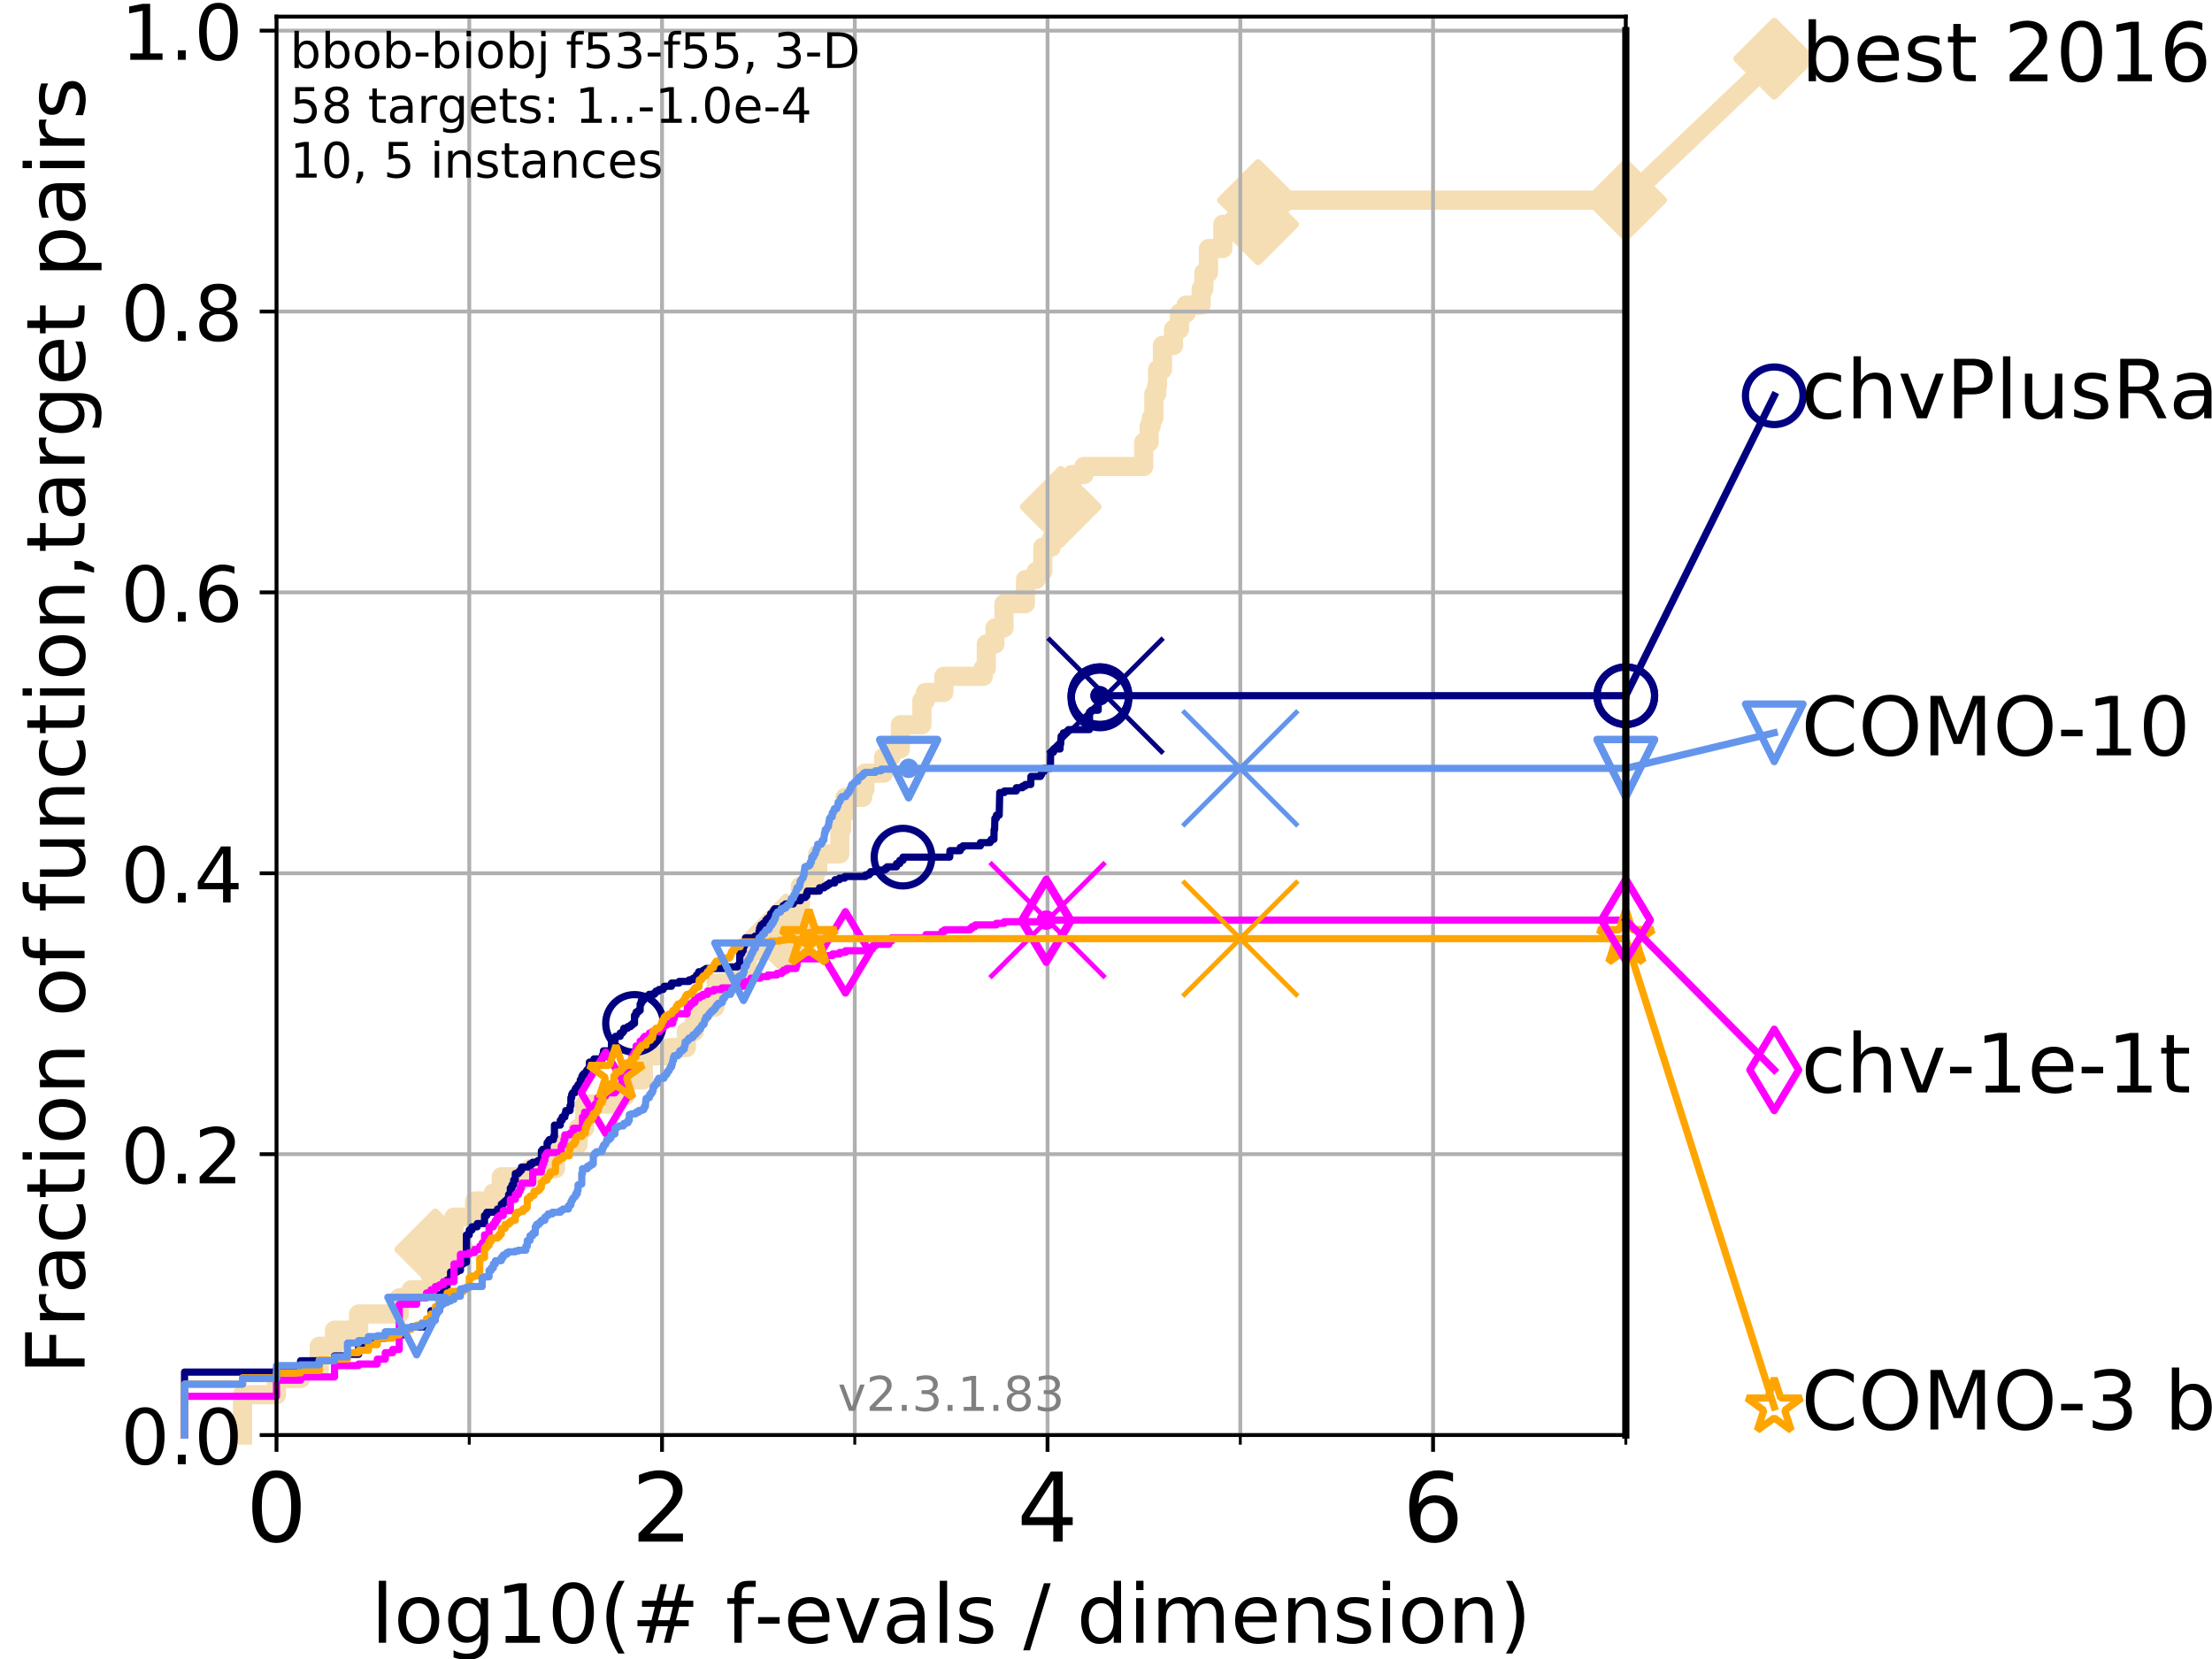 <?xml version="1.0" encoding="utf-8" standalone="no"?>
<!DOCTYPE svg PUBLIC "-//W3C//DTD SVG 1.1//EN"
  "http://www.w3.org/Graphics/SVG/1.1/DTD/svg11.dtd">
<!-- Created with matplotlib (https://matplotlib.org/) -->
<svg height="345.6pt" version="1.1" viewBox="0 0 460.8 345.6" width="460.8pt" xmlns="http://www.w3.org/2000/svg" xmlns:xlink="http://www.w3.org/1999/xlink">
 <defs>
  <style type="text/css">
*{stroke-linecap:butt;stroke-linejoin:round;}
  </style>
 </defs>
 <g id="figure_1">
  <g id="patch_1">
   <path d="M 0 345.6 
L 460.8 345.6 
L 460.8 0 
L 0 0 
z
" style="fill:#ffffff;"/>
  </g>
  <g id="axes_1">
   <g id="patch_2">
    <path d="M 57.6 298.944 
L 338.688 298.944 
L 338.688 3.456 
L 57.6 3.456 
z
" style="fill:#ffffff;"/>
   </g>
   <g id="line2d_1">
    <path d="M 50.529 298.944 
L 50.529 290.537 
L 57.6 290.537 
L 57.6 287.174 
L 62.617 287.174 
L 62.617 285.493 
L 66.508 285.493 
L 66.508 280.449 
L 69.688 280.449 
L 69.688 277.086 
L 74.705 277.086 
L 74.705 273.723 
L 83.172 273.723 
L 83.172 270.36 
L 85.667 270.36 
L 85.667 268.679 
L 89.79 268.679 
L 89.79 265.316 
L 90.684 265.316 
L 90.684 260.272 
L 91.535 260.272 
L 91.535 256.909 
L 94.576 256.909 
L 94.576 253.546 
L 98.881 253.546 
L 98.881 250.184 
L 102.772 250.184 
L 102.772 248.502 
L 104.435 248.502 
L 104.435 245.139 
L 110.415 245.139 
L 110.415 243.458 
L 115.711 243.458 
L 115.711 238.414 
L 120.414 238.414 
L 120.414 235.051 
L 121.785 235.051 
L 121.785 230.007 
L 127.379 230.007 
L 127.379 228.325 
L 130.219 228.325 
L 130.219 224.963 
L 134.019 224.963 
L 134.019 219.919 
L 139.414 219.919 
L 139.414 218.237 
L 142.971 218.237 
L 142.971 214.874 
L 144.63 214.874 
L 144.63 209.83 
L 148.92 209.83 
L 148.92 206.467 
L 149.196 206.467 
L 149.196 204.786 
L 152.786 204.786 
L 152.786 203.105 
L 155.446 203.105 
L 155.446 201.423 
L 155.721 201.423 
L 155.721 198.06 
L 163.696 198.06 
L 163.696 194.698 
L 166.244 194.698 
L 166.244 189.653 
L 166.729 189.653 
L 166.729 184.609 
L 169.702 184.609 
L 169.702 181.246 
L 170.347 181.246 
L 170.347 177.884 
L 174.942 177.884 
L 174.942 172.84 
L 175.321 172.84 
L 175.321 169.477 
L 176.021 169.477 
L 176.021 166.114 
L 179.697 166.114 
L 179.697 164.433 
L 180.193 164.433 
L 180.193 161.07 
L 184.071 161.07 
L 184.071 157.707 
L 185.592 157.707 
L 185.592 156.026 
L 187.561 156.026 
L 187.561 150.981 
L 192.047 150.981 
L 192.047 145.937 
L 192.778 145.937 
L 192.778 144.256 
L 196.622 144.256 
L 196.622 140.893 
L 204.838 140.893 
L 204.838 139.212 
L 205.462 139.212 
L 205.462 134.167 
L 207.272 134.167 
L 207.272 130.805 
L 209.15 130.805 
L 209.15 125.761 
L 213.602 125.761 
L 213.645 120.716 
L 215.857 120.716 
L 215.857 119.035 
L 217.229 119.035 
L 217.229 113.991 
L 219.009 113.991 
L 219.009 112.309 
L 220.124 112.309 
L 220.124 107.265 
L 220.966 107.265 
L 220.966 105.584 
L 221.665 105.584 
L 221.665 102.221 
L 223.296 102.221 
L 223.296 98.858 
L 225.808 98.858 
L 225.808 97.177 
L 238.254 97.177 
L 238.254 92.133 
L 239.381 92.133 
L 239.381 88.77 
L 239.821 88.77 
L 239.821 87.088 
L 240.369 87.088 
L 240.369 82.044 
L 240.954 82.044 
L 240.954 80.363 
L 241.144 80.363 
L 241.144 77 
L 242.164 77 
L 242.164 71.956 
L 244.465 71.956 
L 244.465 68.593 
L 245.711 68.593 
L 245.711 65.23 
L 247.079 65.23 
L 247.079 63.549 
L 250.219 63.549 
L 250.219 60.186 
L 250.785 60.186 
L 250.785 56.823 
L 251.747 56.823 
L 251.747 51.779 
L 254.737 51.779 
L 254.737 46.735 
L 262.071 46.735 
L 262.071 41.691 
L 338.688 41.691 
L 338.688 41.691 
" style="fill:none;stroke:#f5deb3;stroke-linecap:square;stroke-width:4;"/>
   </g>
   <g id="line2d_2">
    <defs>
     <path d="M 0 7.778 
L 7.778 0 
L 0 -7.778 
L -7.778 0 
z
" id="mf7bdf7264c" style="stroke:#f5deb3;stroke-linejoin:miter;stroke-width:1.5;"/>
    </defs>
    <g>
     <use style="fill:#f5deb3;stroke:#f5deb3;stroke-linejoin:miter;stroke-width:1.5;" x="90.684" xlink:href="#mf7bdf7264c" y="260.272"/>
     <use style="fill:#f5deb3;stroke:#f5deb3;stroke-linejoin:miter;stroke-width:1.5;" x="163.696" xlink:href="#mf7bdf7264c" y="194.698"/>
     <use style="fill:#f5deb3;stroke:#f5deb3;stroke-linejoin:miter;stroke-width:1.5;" x="220.966" xlink:href="#mf7bdf7264c" y="105.584"/>
     <use style="fill:#f5deb3;stroke:#f5deb3;stroke-linejoin:miter;stroke-width:1.5;" x="262.071" xlink:href="#mf7bdf7264c" y="46.735"/>
     <use style="fill:#f5deb3;stroke:#f5deb3;stroke-linejoin:miter;stroke-width:1.5;" x="262.071" xlink:href="#mf7bdf7264c" y="41.691"/>
     <use style="fill:#f5deb3;stroke:#f5deb3;stroke-linejoin:miter;stroke-width:1.5;" x="338.688" xlink:href="#mf7bdf7264c" y="41.691"/>
    </g>
   </g>
   <g id="line2d_3">
    <path style="fill:none;stroke:#f5deb3;stroke-linecap:square;stroke-width:4;"/>
    <g/>
   </g>
   <g id="line2d_4">
    <path d="M 338.688 41.691 
L 369.608 12.233 
" style="fill:none;stroke:#f5deb3;stroke-linecap:square;stroke-width:4;"/>
    <g>
     <use style="fill:#f5deb3;stroke:#f5deb3;stroke-linejoin:miter;stroke-width:1.5;" x="338.688" xlink:href="#mf7bdf7264c" y="41.691"/>
     <use style="fill:#f5deb3;stroke:#f5deb3;stroke-linejoin:miter;stroke-width:1.5;" x="369.608" xlink:href="#mf7bdf7264c" y="12.233"/>
    </g>
   </g>
   <g id="matplotlib.axis_1">
    <g id="xtick_1">
     <g id="line2d_5">
      <path clip-path="url(#peed9d22597)" d="M 57.6 298.944 
L 57.6 3.456 
" style="fill:none;stroke:#b0b0b0;stroke-linecap:square;stroke-width:0.8;"/>
     </g>
     <g id="line2d_6">
      <defs>
       <path d="M 0 0 
L 0 3.5 
" id="m517817a59f" style="stroke:#000000;stroke-width:0.8;"/>
      </defs>
      <g>
       <use style="stroke:#000000;stroke-width:0.8;" x="57.6" xlink:href="#m517817a59f" y="298.944"/>
      </g>
     </g>
     <g id="text_1">
      <!-- 0 -->
      <defs>
       <path d="M 31.781 66.406 
Q 24.172 66.406 20.328 58.906 
Q 16.5 51.422 16.5 36.375 
Q 16.5 21.391 20.328 13.891 
Q 24.172 6.391 31.781 6.391 
Q 39.453 6.391 43.281 13.891 
Q 47.125 21.391 47.125 36.375 
Q 47.125 51.422 43.281 58.906 
Q 39.453 66.406 31.781 66.406 
z
M 31.781 74.219 
Q 44.047 74.219 50.516 64.516 
Q 56.984 54.828 56.984 36.375 
Q 56.984 17.969 50.516 8.266 
Q 44.047 -1.422 31.781 -1.422 
Q 19.531 -1.422 13.062 8.266 
Q 6.594 17.969 6.594 36.375 
Q 6.594 54.828 13.062 64.516 
Q 19.531 74.219 31.781 74.219 
z
" id="DejaVuSans-48"/>
      </defs>
      <g transform="translate(51.237 321.141)scale(0.2 -0.2)">
       <use xlink:href="#DejaVuSans-48"/>
      </g>
     </g>
    </g>
    <g id="xtick_2">
     <g id="line2d_7">
      <path clip-path="url(#peed9d22597)" d="M 137.911 298.944 
L 137.911 3.456 
" style="fill:none;stroke:#b0b0b0;stroke-linecap:square;stroke-width:0.8;"/>
     </g>
     <g id="line2d_8">
      <g>
       <use style="stroke:#000000;stroke-width:0.8;" x="137.911" xlink:href="#m517817a59f" y="298.944"/>
      </g>
     </g>
     <g id="text_2">
      <!-- 2 -->
      <defs>
       <path d="M 19.188 8.297 
L 53.609 8.297 
L 53.609 0 
L 7.328 0 
L 7.328 8.297 
Q 12.938 14.109 22.625 23.891 
Q 32.328 33.688 34.812 36.531 
Q 39.547 41.844 41.422 45.531 
Q 43.312 49.219 43.312 52.781 
Q 43.312 58.594 39.234 62.25 
Q 35.156 65.922 28.609 65.922 
Q 23.969 65.922 18.812 64.312 
Q 13.672 62.703 7.812 59.422 
L 7.812 69.391 
Q 13.766 71.781 18.938 73 
Q 24.125 74.219 28.422 74.219 
Q 39.75 74.219 46.484 68.547 
Q 53.219 62.891 53.219 53.422 
Q 53.219 48.922 51.531 44.891 
Q 49.859 40.875 45.406 35.406 
Q 44.188 33.984 37.641 27.219 
Q 31.109 20.453 19.188 8.297 
z
" id="DejaVuSans-50"/>
      </defs>
      <g transform="translate(131.548 321.141)scale(0.2 -0.2)">
       <use xlink:href="#DejaVuSans-50"/>
      </g>
     </g>
    </g>
    <g id="xtick_3">
     <g id="line2d_9">
      <path clip-path="url(#peed9d22597)" d="M 218.222 298.944 
L 218.222 3.456 
" style="fill:none;stroke:#b0b0b0;stroke-linecap:square;stroke-width:0.8;"/>
     </g>
     <g id="line2d_10">
      <g>
       <use style="stroke:#000000;stroke-width:0.8;" x="218.222" xlink:href="#m517817a59f" y="298.944"/>
      </g>
     </g>
     <g id="text_3">
      <!-- 4 -->
      <defs>
       <path d="M 37.797 64.312 
L 12.891 25.391 
L 37.797 25.391 
z
M 35.203 72.906 
L 47.609 72.906 
L 47.609 25.391 
L 58.016 25.391 
L 58.016 17.188 
L 47.609 17.188 
L 47.609 0 
L 37.797 0 
L 37.797 17.188 
L 4.891 17.188 
L 4.891 26.703 
z
" id="DejaVuSans-52"/>
      </defs>
      <g transform="translate(211.859 321.141)scale(0.2 -0.2)">
       <use xlink:href="#DejaVuSans-52"/>
      </g>
     </g>
    </g>
    <g id="xtick_4">
     <g id="line2d_11">
      <path clip-path="url(#peed9d22597)" d="M 298.533 298.944 
L 298.533 3.456 
" style="fill:none;stroke:#b0b0b0;stroke-linecap:square;stroke-width:0.8;"/>
     </g>
     <g id="line2d_12">
      <g>
       <use style="stroke:#000000;stroke-width:0.8;" x="298.533" xlink:href="#m517817a59f" y="298.944"/>
      </g>
     </g>
     <g id="text_4">
      <!-- 6 -->
      <defs>
       <path d="M 33.016 40.375 
Q 26.375 40.375 22.484 35.828 
Q 18.609 31.297 18.609 23.391 
Q 18.609 15.531 22.484 10.953 
Q 26.375 6.391 33.016 6.391 
Q 39.656 6.391 43.531 10.953 
Q 47.406 15.531 47.406 23.391 
Q 47.406 31.297 43.531 35.828 
Q 39.656 40.375 33.016 40.375 
z
M 52.594 71.297 
L 52.594 62.312 
Q 48.875 64.062 45.094 64.984 
Q 41.312 65.922 37.594 65.922 
Q 27.828 65.922 22.672 59.328 
Q 17.531 52.734 16.797 39.406 
Q 19.672 43.656 24.016 45.922 
Q 28.375 48.188 33.594 48.188 
Q 44.578 48.188 50.953 41.516 
Q 57.328 34.859 57.328 23.391 
Q 57.328 12.156 50.688 5.359 
Q 44.047 -1.422 33.016 -1.422 
Q 20.359 -1.422 13.672 8.266 
Q 6.984 17.969 6.984 36.375 
Q 6.984 53.656 15.188 63.938 
Q 23.391 74.219 37.203 74.219 
Q 40.922 74.219 44.703 73.484 
Q 48.484 72.75 52.594 71.297 
z
" id="DejaVuSans-54"/>
      </defs>
      <g transform="translate(292.17 321.141)scale(0.2 -0.2)">
       <use xlink:href="#DejaVuSans-54"/>
      </g>
     </g>
    </g>
    <g id="xtick_5">
     <g id="line2d_13">
      <path clip-path="url(#peed9d22597)" d="M 97.755 298.944 
L 97.755 3.456 
" style="fill:none;stroke:#b0b0b0;stroke-linecap:square;stroke-width:0.8;"/>
     </g>
     <g id="line2d_14">
      <defs>
       <path d="M 0 0 
L 0 2 
" id="m7cb13c3a65" style="stroke:#000000;stroke-width:0.6;"/>
      </defs>
      <g>
       <use style="stroke:#000000;stroke-width:0.6;" x="97.755" xlink:href="#m7cb13c3a65" y="298.944"/>
      </g>
     </g>
    </g>
    <g id="xtick_6">
     <g id="line2d_15">
      <path clip-path="url(#peed9d22597)" d="M 178.066 298.944 
L 178.066 3.456 
" style="fill:none;stroke:#b0b0b0;stroke-linecap:square;stroke-width:0.8;"/>
     </g>
     <g id="line2d_16">
      <g>
       <use style="stroke:#000000;stroke-width:0.6;" x="178.066" xlink:href="#m7cb13c3a65" y="298.944"/>
      </g>
     </g>
    </g>
    <g id="xtick_7">
     <g id="line2d_17">
      <path clip-path="url(#peed9d22597)" d="M 258.377 298.944 
L 258.377 3.456 
" style="fill:none;stroke:#b0b0b0;stroke-linecap:square;stroke-width:0.8;"/>
     </g>
     <g id="line2d_18">
      <g>
       <use style="stroke:#000000;stroke-width:0.6;" x="258.377" xlink:href="#m7cb13c3a65" y="298.944"/>
      </g>
     </g>
    </g>
    <g id="xtick_8">
     <g id="line2d_19">
      <path clip-path="url(#peed9d22597)" d="M 338.688 298.944 
L 338.688 3.456 
" style="fill:none;stroke:#b0b0b0;stroke-linecap:square;stroke-width:0.8;"/>
     </g>
     <g id="line2d_20">
      <g>
       <use style="stroke:#000000;stroke-width:0.6;" x="338.688" xlink:href="#m7cb13c3a65" y="298.944"/>
      </g>
     </g>
    </g>
    <g id="text_5">
     <!-- log10(# f-evals / dimension) -->
     <defs>
      <path d="M 9.422 75.984 
L 18.406 75.984 
L 18.406 0 
L 9.422 0 
z
" id="DejaVuSans-108"/>
      <path d="M 30.609 48.391 
Q 23.391 48.391 19.188 42.75 
Q 14.984 37.109 14.984 27.297 
Q 14.984 17.484 19.156 11.844 
Q 23.344 6.203 30.609 6.203 
Q 37.797 6.203 41.984 11.859 
Q 46.188 17.531 46.188 27.297 
Q 46.188 37.016 41.984 42.703 
Q 37.797 48.391 30.609 48.391 
z
M 30.609 56 
Q 42.328 56 49.016 48.375 
Q 55.719 40.766 55.719 27.297 
Q 55.719 13.875 49.016 6.219 
Q 42.328 -1.422 30.609 -1.422 
Q 18.844 -1.422 12.172 6.219 
Q 5.516 13.875 5.516 27.297 
Q 5.516 40.766 12.172 48.375 
Q 18.844 56 30.609 56 
z
" id="DejaVuSans-111"/>
      <path d="M 45.406 27.984 
Q 45.406 37.75 41.375 43.109 
Q 37.359 48.484 30.078 48.484 
Q 22.859 48.484 18.828 43.109 
Q 14.797 37.75 14.797 27.984 
Q 14.797 18.266 18.828 12.891 
Q 22.859 7.516 30.078 7.516 
Q 37.359 7.516 41.375 12.891 
Q 45.406 18.266 45.406 27.984 
z
M 54.391 6.781 
Q 54.391 -7.172 48.188 -13.984 
Q 42 -20.797 29.203 -20.797 
Q 24.469 -20.797 20.266 -20.094 
Q 16.062 -19.391 12.109 -17.922 
L 12.109 -9.188 
Q 16.062 -11.328 19.922 -12.344 
Q 23.781 -13.375 27.781 -13.375 
Q 36.625 -13.375 41.016 -8.766 
Q 45.406 -4.156 45.406 5.172 
L 45.406 9.625 
Q 42.625 4.781 38.281 2.391 
Q 33.938 0 27.875 0 
Q 17.828 0 11.672 7.656 
Q 5.516 15.328 5.516 27.984 
Q 5.516 40.672 11.672 48.328 
Q 17.828 56 27.875 56 
Q 33.938 56 38.281 53.609 
Q 42.625 51.219 45.406 46.391 
L 45.406 54.688 
L 54.391 54.688 
z
" id="DejaVuSans-103"/>
      <path d="M 12.406 8.297 
L 28.516 8.297 
L 28.516 63.922 
L 10.984 60.406 
L 10.984 69.391 
L 28.422 72.906 
L 38.281 72.906 
L 38.281 8.297 
L 54.391 8.297 
L 54.391 0 
L 12.406 0 
z
" id="DejaVuSans-49"/>
      <path d="M 31 75.875 
Q 24.469 64.656 21.281 53.656 
Q 18.109 42.672 18.109 31.391 
Q 18.109 20.125 21.312 9.062 
Q 24.516 -2 31 -13.188 
L 23.188 -13.188 
Q 15.875 -1.703 12.234 9.375 
Q 8.594 20.453 8.594 31.391 
Q 8.594 42.281 12.203 53.312 
Q 15.828 64.359 23.188 75.875 
z
" id="DejaVuSans-40"/>
      <path d="M 51.125 44 
L 36.922 44 
L 32.812 27.688 
L 47.125 27.688 
z
M 43.797 71.781 
L 38.719 51.516 
L 52.984 51.516 
L 58.109 71.781 
L 65.922 71.781 
L 60.891 51.516 
L 76.125 51.516 
L 76.125 44 
L 58.984 44 
L 54.984 27.688 
L 70.516 27.688 
L 70.516 20.219 
L 53.078 20.219 
L 48 0 
L 40.188 0 
L 45.219 20.219 
L 30.906 20.219 
L 25.875 0 
L 18.016 0 
L 23.094 20.219 
L 7.719 20.219 
L 7.719 27.688 
L 24.906 27.688 
L 29 44 
L 13.281 44 
L 13.281 51.516 
L 30.906 51.516 
L 35.891 71.781 
z
" id="DejaVuSans-35"/>
      <path id="DejaVuSans-32"/>
      <path d="M 37.109 75.984 
L 37.109 68.5 
L 28.516 68.5 
Q 23.688 68.5 21.797 66.547 
Q 19.922 64.594 19.922 59.516 
L 19.922 54.688 
L 34.719 54.688 
L 34.719 47.703 
L 19.922 47.703 
L 19.922 0 
L 10.891 0 
L 10.891 47.703 
L 2.297 47.703 
L 2.297 54.688 
L 10.891 54.688 
L 10.891 58.5 
Q 10.891 67.625 15.141 71.797 
Q 19.391 75.984 28.609 75.984 
z
" id="DejaVuSans-102"/>
      <path d="M 4.891 31.391 
L 31.203 31.391 
L 31.203 23.391 
L 4.891 23.391 
z
" id="DejaVuSans-45"/>
      <path d="M 56.203 29.594 
L 56.203 25.203 
L 14.891 25.203 
Q 15.484 15.922 20.484 11.062 
Q 25.484 6.203 34.422 6.203 
Q 39.594 6.203 44.453 7.469 
Q 49.312 8.734 54.109 11.281 
L 54.109 2.781 
Q 49.266 0.734 44.188 -0.344 
Q 39.109 -1.422 33.891 -1.422 
Q 20.797 -1.422 13.156 6.188 
Q 5.516 13.812 5.516 26.812 
Q 5.516 40.234 12.766 48.109 
Q 20.016 56 32.328 56 
Q 43.359 56 49.781 48.891 
Q 56.203 41.797 56.203 29.594 
z
M 47.219 32.234 
Q 47.125 39.594 43.094 43.984 
Q 39.062 48.391 32.422 48.391 
Q 24.906 48.391 20.391 44.141 
Q 15.875 39.891 15.188 32.172 
z
" id="DejaVuSans-101"/>
      <path d="M 2.984 54.688 
L 12.5 54.688 
L 29.594 8.797 
L 46.688 54.688 
L 56.203 54.688 
L 35.688 0 
L 23.484 0 
z
" id="DejaVuSans-118"/>
      <path d="M 34.281 27.484 
Q 23.391 27.484 19.188 25 
Q 14.984 22.516 14.984 16.5 
Q 14.984 11.719 18.141 8.906 
Q 21.297 6.109 26.703 6.109 
Q 34.188 6.109 38.703 11.406 
Q 43.219 16.703 43.219 25.484 
L 43.219 27.484 
z
M 52.203 31.203 
L 52.203 0 
L 43.219 0 
L 43.219 8.297 
Q 40.141 3.328 35.547 0.953 
Q 30.953 -1.422 24.312 -1.422 
Q 15.922 -1.422 10.953 3.297 
Q 6 8.016 6 15.922 
Q 6 25.141 12.172 29.828 
Q 18.359 34.516 30.609 34.516 
L 43.219 34.516 
L 43.219 35.406 
Q 43.219 41.609 39.141 45 
Q 35.062 48.391 27.688 48.391 
Q 23 48.391 18.547 47.266 
Q 14.109 46.141 10.016 43.891 
L 10.016 52.203 
Q 14.938 54.109 19.578 55.047 
Q 24.219 56 28.609 56 
Q 40.484 56 46.344 49.844 
Q 52.203 43.703 52.203 31.203 
z
" id="DejaVuSans-97"/>
      <path d="M 44.281 53.078 
L 44.281 44.578 
Q 40.484 46.531 36.375 47.5 
Q 32.281 48.484 27.875 48.484 
Q 21.188 48.484 17.844 46.438 
Q 14.5 44.391 14.5 40.281 
Q 14.5 37.156 16.891 35.375 
Q 19.281 33.594 26.516 31.984 
L 29.594 31.297 
Q 39.156 29.25 43.188 25.516 
Q 47.219 21.781 47.219 15.094 
Q 47.219 7.469 41.188 3.016 
Q 35.156 -1.422 24.609 -1.422 
Q 20.219 -1.422 15.453 -0.562 
Q 10.688 0.297 5.422 2 
L 5.422 11.281 
Q 10.406 8.688 15.234 7.391 
Q 20.062 6.109 24.812 6.109 
Q 31.156 6.109 34.562 8.281 
Q 37.984 10.453 37.984 14.406 
Q 37.984 18.062 35.516 20.016 
Q 33.062 21.969 24.703 23.781 
L 21.578 24.516 
Q 13.234 26.266 9.516 29.906 
Q 5.812 33.547 5.812 39.891 
Q 5.812 47.609 11.281 51.797 
Q 16.75 56 26.812 56 
Q 31.781 56 36.172 55.266 
Q 40.578 54.547 44.281 53.078 
z
" id="DejaVuSans-115"/>
      <path d="M 25.391 72.906 
L 33.688 72.906 
L 8.297 -9.281 
L 0 -9.281 
z
" id="DejaVuSans-47"/>
      <path d="M 45.406 46.391 
L 45.406 75.984 
L 54.391 75.984 
L 54.391 0 
L 45.406 0 
L 45.406 8.203 
Q 42.578 3.328 38.25 0.953 
Q 33.938 -1.422 27.875 -1.422 
Q 17.969 -1.422 11.734 6.484 
Q 5.516 14.406 5.516 27.297 
Q 5.516 40.188 11.734 48.094 
Q 17.969 56 27.875 56 
Q 33.938 56 38.25 53.625 
Q 42.578 51.266 45.406 46.391 
z
M 14.797 27.297 
Q 14.797 17.391 18.875 11.75 
Q 22.953 6.109 30.078 6.109 
Q 37.203 6.109 41.297 11.75 
Q 45.406 17.391 45.406 27.297 
Q 45.406 37.203 41.297 42.844 
Q 37.203 48.484 30.078 48.484 
Q 22.953 48.484 18.875 42.844 
Q 14.797 37.203 14.797 27.297 
z
" id="DejaVuSans-100"/>
      <path d="M 9.422 54.688 
L 18.406 54.688 
L 18.406 0 
L 9.422 0 
z
M 9.422 75.984 
L 18.406 75.984 
L 18.406 64.594 
L 9.422 64.594 
z
" id="DejaVuSans-105"/>
      <path d="M 52 44.188 
Q 55.375 50.25 60.062 53.125 
Q 64.75 56 71.094 56 
Q 79.641 56 84.281 50.016 
Q 88.922 44.047 88.922 33.016 
L 88.922 0 
L 79.891 0 
L 79.891 32.719 
Q 79.891 40.578 77.094 44.375 
Q 74.312 48.188 68.609 48.188 
Q 61.625 48.188 57.562 43.547 
Q 53.516 38.922 53.516 30.906 
L 53.516 0 
L 44.484 0 
L 44.484 32.719 
Q 44.484 40.625 41.703 44.406 
Q 38.922 48.188 33.109 48.188 
Q 26.219 48.188 22.156 43.531 
Q 18.109 38.875 18.109 30.906 
L 18.109 0 
L 9.078 0 
L 9.078 54.688 
L 18.109 54.688 
L 18.109 46.188 
Q 21.188 51.219 25.484 53.609 
Q 29.781 56 35.688 56 
Q 41.656 56 45.828 52.969 
Q 50 49.953 52 44.188 
z
" id="DejaVuSans-109"/>
      <path d="M 54.891 33.016 
L 54.891 0 
L 45.906 0 
L 45.906 32.719 
Q 45.906 40.484 42.875 44.328 
Q 39.844 48.188 33.797 48.188 
Q 26.516 48.188 22.312 43.547 
Q 18.109 38.922 18.109 30.906 
L 18.109 0 
L 9.078 0 
L 9.078 54.688 
L 18.109 54.688 
L 18.109 46.188 
Q 21.344 51.125 25.703 53.562 
Q 30.078 56 35.797 56 
Q 45.219 56 50.047 50.172 
Q 54.891 44.344 54.891 33.016 
z
" id="DejaVuSans-110"/>
      <path d="M 8.016 75.875 
L 15.828 75.875 
Q 23.141 64.359 26.781 53.312 
Q 30.422 42.281 30.422 31.391 
Q 30.422 20.453 26.781 9.375 
Q 23.141 -1.703 15.828 -13.188 
L 8.016 -13.188 
Q 14.5 -2 17.703 9.062 
Q 20.906 20.125 20.906 31.391 
Q 20.906 42.672 17.703 53.656 
Q 14.5 64.656 8.016 75.875 
z
" id="DejaVuSans-41"/>
     </defs>
     <g transform="translate(77.303 342.218)scale(0.17 -0.17)">
      <use xlink:href="#DejaVuSans-108"/>
      <use x="27.783" xlink:href="#DejaVuSans-111"/>
      <use x="88.965" xlink:href="#DejaVuSans-103"/>
      <use x="152.441" xlink:href="#DejaVuSans-49"/>
      <use x="216.064" xlink:href="#DejaVuSans-48"/>
      <use x="279.688" xlink:href="#DejaVuSans-40"/>
      <use x="318.701" xlink:href="#DejaVuSans-35"/>
      <use x="402.49" xlink:href="#DejaVuSans-32"/>
      <use x="434.277" xlink:href="#DejaVuSans-102"/>
      <use x="469.404" xlink:href="#DejaVuSans-45"/>
      <use x="505.488" xlink:href="#DejaVuSans-101"/>
      <use x="567.012" xlink:href="#DejaVuSans-118"/>
      <use x="626.191" xlink:href="#DejaVuSans-97"/>
      <use x="687.471" xlink:href="#DejaVuSans-108"/>
      <use x="715.254" xlink:href="#DejaVuSans-115"/>
      <use x="767.354" xlink:href="#DejaVuSans-32"/>
      <use x="799.141" xlink:href="#DejaVuSans-47"/>
      <use x="832.832" xlink:href="#DejaVuSans-32"/>
      <use x="864.619" xlink:href="#DejaVuSans-100"/>
      <use x="928.096" xlink:href="#DejaVuSans-105"/>
      <use x="955.879" xlink:href="#DejaVuSans-109"/>
      <use x="1053.291" xlink:href="#DejaVuSans-101"/>
      <use x="1114.814" xlink:href="#DejaVuSans-110"/>
      <use x="1178.193" xlink:href="#DejaVuSans-115"/>
      <use x="1230.293" xlink:href="#DejaVuSans-105"/>
      <use x="1258.076" xlink:href="#DejaVuSans-111"/>
      <use x="1319.258" xlink:href="#DejaVuSans-110"/>
      <use x="1382.637" xlink:href="#DejaVuSans-41"/>
     </g>
    </g>
   </g>
   <g id="matplotlib.axis_2">
    <g id="ytick_1">
     <g id="line2d_21">
      <path clip-path="url(#peed9d22597)" d="M 57.6 298.944 
L 338.688 298.944 
" style="fill:none;stroke:#b0b0b0;stroke-linecap:square;stroke-width:0.8;"/>
     </g>
     <g id="line2d_22">
      <defs>
       <path d="M 0 0 
L -3.5 0 
" id="mc963a540ba" style="stroke:#000000;stroke-width:0.8;"/>
      </defs>
      <g>
       <use style="stroke:#000000;stroke-width:0.8;" x="57.6" xlink:href="#mc963a540ba" y="298.944"/>
      </g>
     </g>
     <g id="text_6">
      <!-- 0.0 -->
      <defs>
       <path d="M 10.688 12.406 
L 21 12.406 
L 21 0 
L 10.688 0 
z
" id="DejaVuSans-46"/>
      </defs>
      <g transform="translate(25.155 305.023)scale(0.16 -0.16)">
       <use xlink:href="#DejaVuSans-48"/>
       <use x="63.623" xlink:href="#DejaVuSans-46"/>
       <use x="95.41" xlink:href="#DejaVuSans-48"/>
      </g>
     </g>
    </g>
    <g id="ytick_2">
     <g id="line2d_23">
      <path clip-path="url(#peed9d22597)" d="M 57.6 240.432 
L 338.688 240.432 
" style="fill:none;stroke:#b0b0b0;stroke-linecap:square;stroke-width:0.8;"/>
     </g>
     <g id="line2d_24">
      <g>
       <use style="stroke:#000000;stroke-width:0.8;" x="57.6" xlink:href="#mc963a540ba" y="240.432"/>
      </g>
     </g>
     <g id="text_7">
      <!-- 0.2 -->
      <g transform="translate(25.155 246.51)scale(0.16 -0.16)">
       <use xlink:href="#DejaVuSans-48"/>
       <use x="63.623" xlink:href="#DejaVuSans-46"/>
       <use x="95.41" xlink:href="#DejaVuSans-50"/>
      </g>
     </g>
    </g>
    <g id="ytick_3">
     <g id="line2d_25">
      <path clip-path="url(#peed9d22597)" d="M 57.6 181.919 
L 338.688 181.919 
" style="fill:none;stroke:#b0b0b0;stroke-linecap:square;stroke-width:0.8;"/>
     </g>
     <g id="line2d_26">
      <g>
       <use style="stroke:#000000;stroke-width:0.8;" x="57.6" xlink:href="#mc963a540ba" y="181.919"/>
      </g>
     </g>
     <g id="text_8">
      <!-- 0.4 -->
      <g transform="translate(25.155 187.998)scale(0.16 -0.16)">
       <use xlink:href="#DejaVuSans-48"/>
       <use x="63.623" xlink:href="#DejaVuSans-46"/>
       <use x="95.41" xlink:href="#DejaVuSans-52"/>
      </g>
     </g>
    </g>
    <g id="ytick_4">
     <g id="line2d_27">
      <path clip-path="url(#peed9d22597)" d="M 57.6 123.407 
L 338.688 123.407 
" style="fill:none;stroke:#b0b0b0;stroke-linecap:square;stroke-width:0.8;"/>
     </g>
     <g id="line2d_28">
      <g>
       <use style="stroke:#000000;stroke-width:0.8;" x="57.6" xlink:href="#mc963a540ba" y="123.407"/>
      </g>
     </g>
     <g id="text_9">
      <!-- 0.6 -->
      <g transform="translate(25.155 129.485)scale(0.16 -0.16)">
       <use xlink:href="#DejaVuSans-48"/>
       <use x="63.623" xlink:href="#DejaVuSans-46"/>
       <use x="95.41" xlink:href="#DejaVuSans-54"/>
      </g>
     </g>
    </g>
    <g id="ytick_5">
     <g id="line2d_29">
      <path clip-path="url(#peed9d22597)" d="M 57.6 64.894 
L 338.688 64.894 
" style="fill:none;stroke:#b0b0b0;stroke-linecap:square;stroke-width:0.8;"/>
     </g>
     <g id="line2d_30">
      <g>
       <use style="stroke:#000000;stroke-width:0.8;" x="57.6" xlink:href="#mc963a540ba" y="64.894"/>
      </g>
     </g>
     <g id="text_10">
      <!-- 0.8 -->
      <defs>
       <path d="M 31.781 34.625 
Q 24.75 34.625 20.719 30.859 
Q 16.703 27.094 16.703 20.516 
Q 16.703 13.922 20.719 10.156 
Q 24.75 6.391 31.781 6.391 
Q 38.812 6.391 42.859 10.172 
Q 46.922 13.969 46.922 20.516 
Q 46.922 27.094 42.891 30.859 
Q 38.875 34.625 31.781 34.625 
z
M 21.922 38.812 
Q 15.578 40.375 12.031 44.719 
Q 8.5 49.078 8.5 55.328 
Q 8.5 64.062 14.719 69.141 
Q 20.953 74.219 31.781 74.219 
Q 42.672 74.219 48.875 69.141 
Q 55.078 64.062 55.078 55.328 
Q 55.078 49.078 51.531 44.719 
Q 48 40.375 41.703 38.812 
Q 48.828 37.156 52.797 32.312 
Q 56.781 27.484 56.781 20.516 
Q 56.781 9.906 50.312 4.234 
Q 43.844 -1.422 31.781 -1.422 
Q 19.734 -1.422 13.25 4.234 
Q 6.781 9.906 6.781 20.516 
Q 6.781 27.484 10.781 32.312 
Q 14.797 37.156 21.922 38.812 
z
M 18.312 54.391 
Q 18.312 48.734 21.844 45.562 
Q 25.391 42.391 31.781 42.391 
Q 38.141 42.391 41.719 45.562 
Q 45.312 48.734 45.312 54.391 
Q 45.312 60.062 41.719 63.234 
Q 38.141 66.406 31.781 66.406 
Q 25.391 66.406 21.844 63.234 
Q 18.312 60.062 18.312 54.391 
z
" id="DejaVuSans-56"/>
      </defs>
      <g transform="translate(25.155 70.973)scale(0.16 -0.16)">
       <use xlink:href="#DejaVuSans-48"/>
       <use x="63.623" xlink:href="#DejaVuSans-46"/>
       <use x="95.41" xlink:href="#DejaVuSans-56"/>
      </g>
     </g>
    </g>
    <g id="ytick_6">
     <g id="line2d_31">
      <path clip-path="url(#peed9d22597)" d="M 57.6 6.382 
L 338.688 6.382 
" style="fill:none;stroke:#b0b0b0;stroke-linecap:square;stroke-width:0.8;"/>
     </g>
     <g id="line2d_32">
      <g>
       <use style="stroke:#000000;stroke-width:0.8;" x="57.6" xlink:href="#mc963a540ba" y="6.382"/>
      </g>
     </g>
     <g id="text_11">
      <!-- 1.0 -->
      <g transform="translate(25.155 12.46)scale(0.16 -0.16)">
       <use xlink:href="#DejaVuSans-49"/>
       <use x="63.623" xlink:href="#DejaVuSans-46"/>
       <use x="95.41" xlink:href="#DejaVuSans-48"/>
      </g>
     </g>
    </g>
    <g id="text_12">
     <!-- Fraction of function,target pairs -->
     <defs>
      <path d="M 9.812 72.906 
L 51.703 72.906 
L 51.703 64.594 
L 19.672 64.594 
L 19.672 43.109 
L 48.578 43.109 
L 48.578 34.812 
L 19.672 34.812 
L 19.672 0 
L 9.812 0 
z
" id="DejaVuSans-70"/>
      <path d="M 41.109 46.297 
Q 39.594 47.172 37.812 47.578 
Q 36.031 48 33.891 48 
Q 26.266 48 22.188 43.047 
Q 18.109 38.094 18.109 28.812 
L 18.109 0 
L 9.078 0 
L 9.078 54.688 
L 18.109 54.688 
L 18.109 46.188 
Q 20.953 51.172 25.484 53.578 
Q 30.031 56 36.531 56 
Q 37.453 56 38.578 55.875 
Q 39.703 55.766 41.062 55.516 
z
" id="DejaVuSans-114"/>
      <path d="M 48.781 52.594 
L 48.781 44.188 
Q 44.969 46.297 41.141 47.344 
Q 37.312 48.391 33.406 48.391 
Q 24.656 48.391 19.812 42.844 
Q 14.984 37.312 14.984 27.297 
Q 14.984 17.281 19.812 11.734 
Q 24.656 6.203 33.406 6.203 
Q 37.312 6.203 41.141 7.25 
Q 44.969 8.297 48.781 10.406 
L 48.781 2.094 
Q 45.016 0.344 40.984 -0.531 
Q 36.969 -1.422 32.422 -1.422 
Q 20.062 -1.422 12.781 6.344 
Q 5.516 14.109 5.516 27.297 
Q 5.516 40.672 12.859 48.328 
Q 20.219 56 33.016 56 
Q 37.156 56 41.109 55.141 
Q 45.062 54.297 48.781 52.594 
z
" id="DejaVuSans-99"/>
      <path d="M 18.312 70.219 
L 18.312 54.688 
L 36.812 54.688 
L 36.812 47.703 
L 18.312 47.703 
L 18.312 18.016 
Q 18.312 11.328 20.141 9.422 
Q 21.969 7.516 27.594 7.516 
L 36.812 7.516 
L 36.812 0 
L 27.594 0 
Q 17.188 0 13.234 3.875 
Q 9.281 7.766 9.281 18.016 
L 9.281 47.703 
L 2.688 47.703 
L 2.688 54.688 
L 9.281 54.688 
L 9.281 70.219 
z
" id="DejaVuSans-116"/>
      <path d="M 8.5 21.578 
L 8.5 54.688 
L 17.484 54.688 
L 17.484 21.922 
Q 17.484 14.156 20.5 10.266 
Q 23.531 6.391 29.594 6.391 
Q 36.859 6.391 41.078 11.031 
Q 45.312 15.672 45.312 23.688 
L 45.312 54.688 
L 54.297 54.688 
L 54.297 0 
L 45.312 0 
L 45.312 8.406 
Q 42.047 3.422 37.719 1 
Q 33.406 -1.422 27.688 -1.422 
Q 18.266 -1.422 13.375 4.438 
Q 8.5 10.297 8.5 21.578 
z
M 31.109 56 
z
" id="DejaVuSans-117"/>
      <path d="M 11.719 12.406 
L 22.016 12.406 
L 22.016 4 
L 14.016 -11.625 
L 7.719 -11.625 
L 11.719 4 
z
" id="DejaVuSans-44"/>
      <path d="M 18.109 8.203 
L 18.109 -20.797 
L 9.078 -20.797 
L 9.078 54.688 
L 18.109 54.688 
L 18.109 46.391 
Q 20.953 51.266 25.266 53.625 
Q 29.594 56 35.594 56 
Q 45.562 56 51.781 48.094 
Q 58.016 40.188 58.016 27.297 
Q 58.016 14.406 51.781 6.484 
Q 45.562 -1.422 35.594 -1.422 
Q 29.594 -1.422 25.266 0.953 
Q 20.953 3.328 18.109 8.203 
z
M 48.688 27.297 
Q 48.688 37.203 44.609 42.844 
Q 40.531 48.484 33.406 48.484 
Q 26.266 48.484 22.188 42.844 
Q 18.109 37.203 18.109 27.297 
Q 18.109 17.391 22.188 11.75 
Q 26.266 6.109 33.406 6.109 
Q 40.531 6.109 44.609 11.75 
Q 48.688 17.391 48.688 27.297 
z
" id="DejaVuSans-112"/>
     </defs>
     <g transform="translate(17.62 286.339)rotate(-90)scale(0.17 -0.17)">
      <use xlink:href="#DejaVuSans-70"/>
      <use x="57.41" xlink:href="#DejaVuSans-114"/>
      <use x="98.523" xlink:href="#DejaVuSans-97"/>
      <use x="159.803" xlink:href="#DejaVuSans-99"/>
      <use x="214.783" xlink:href="#DejaVuSans-116"/>
      <use x="253.992" xlink:href="#DejaVuSans-105"/>
      <use x="281.775" xlink:href="#DejaVuSans-111"/>
      <use x="342.957" xlink:href="#DejaVuSans-110"/>
      <use x="406.336" xlink:href="#DejaVuSans-32"/>
      <use x="438.123" xlink:href="#DejaVuSans-111"/>
      <use x="499.305" xlink:href="#DejaVuSans-102"/>
      <use x="534.51" xlink:href="#DejaVuSans-32"/>
      <use x="566.297" xlink:href="#DejaVuSans-102"/>
      <use x="601.502" xlink:href="#DejaVuSans-117"/>
      <use x="664.881" xlink:href="#DejaVuSans-110"/>
      <use x="728.26" xlink:href="#DejaVuSans-99"/>
      <use x="783.24" xlink:href="#DejaVuSans-116"/>
      <use x="822.449" xlink:href="#DejaVuSans-105"/>
      <use x="850.232" xlink:href="#DejaVuSans-111"/>
      <use x="911.414" xlink:href="#DejaVuSans-110"/>
      <use x="974.793" xlink:href="#DejaVuSans-44"/>
      <use x="1006.58" xlink:href="#DejaVuSans-116"/>
      <use x="1045.789" xlink:href="#DejaVuSans-97"/>
      <use x="1107.068" xlink:href="#DejaVuSans-114"/>
      <use x="1148.166" xlink:href="#DejaVuSans-103"/>
      <use x="1211.643" xlink:href="#DejaVuSans-101"/>
      <use x="1273.166" xlink:href="#DejaVuSans-116"/>
      <use x="1312.375" xlink:href="#DejaVuSans-32"/>
      <use x="1344.162" xlink:href="#DejaVuSans-112"/>
      <use x="1407.639" xlink:href="#DejaVuSans-97"/>
      <use x="1468.918" xlink:href="#DejaVuSans-105"/>
      <use x="1496.701" xlink:href="#DejaVuSans-114"/>
      <use x="1537.814" xlink:href="#DejaVuSans-115"/>
     </g>
    </g>
   </g>
   <g id="line2d_33">
    <defs>
     <path d="M 0 1.5 
C 0.398 1.5 0.779 1.342 1.061 1.061 
C 1.342 0.779 1.5 0.398 1.5 0 
C 1.5 -0.398 1.342 -0.779 1.061 -1.061 
C 0.779 -1.342 0.398 -1.5 0 -1.5 
C -0.398 -1.5 -0.779 -1.342 -1.061 -1.061 
C -1.342 -0.779 -1.5 -0.398 -1.5 0 
C -1.5 0.398 -1.342 0.779 -1.061 1.061 
C -0.779 1.342 -0.398 1.5 0 1.5 
z
" id="m7bed7cd2a1" style="stroke:#f5deb3;"/>
    </defs>
    <g>
     <use style="fill:#f5deb3;stroke:#f5deb3;" x="262.071" xlink:href="#m7bed7cd2a1" y="41.691"/>
     <use style="fill:#f5deb3;stroke:#f5deb3;" x="262.071" xlink:href="#m7bed7cd2a1" y="41.691"/>
    </g>
   </g>
   <g id="line2d_34">
    <defs>
     <path d="M 0 1.5 
C 0.398 1.5 0.779 1.342 1.061 1.061 
C 1.342 0.779 1.5 0.398 1.5 0 
C 1.5 -0.398 1.342 -0.779 1.061 -1.061 
C 0.779 -1.342 0.398 -1.5 0 -1.5 
C -0.398 -1.5 -0.779 -1.342 -1.061 -1.061 
C -1.342 -0.779 -1.5 -0.398 -1.5 0 
C -1.5 0.398 -1.342 0.779 -1.061 1.061 
C -0.779 1.342 -0.398 1.5 0 1.5 
z
" id="m9941864b6e" style="stroke:#000080;"/>
    </defs>
    <g>
     <use style="fill:#000080;stroke:#000080;" x="229.142" xlink:href="#m9941864b6e" y="144.928"/>
     <use style="fill:#000080;stroke:#000080;" x="229.142" xlink:href="#m9941864b6e" y="144.928"/>
    </g>
   </g>
   <g id="line2d_35">
    <path d="M 38.441 298.944 
L 38.441 285.829 
L 57.6 285.829 
L 57.6 285.157 
L 62.617 285.157 
L 62.617 283.475 
L 69.688 283.475 
L 69.688 282.466 
L 72.376 282.466 
L 72.376 282.13 
L 74.705 282.13 
L 74.705 279.776 
L 76.759 279.776 
L 76.759 279.44 
L 78.596 279.44 
L 78.596 278.767 
L 80.259 278.767 
L 80.259 278.431 
L 81.776 278.431 
L 81.776 278.095 
L 84.464 278.095 
L 84.464 276.75 
L 85.667 276.75 
L 85.667 276.413 
L 88.847 276.413 
L 88.847 276.077 
L 89.79 276.077 
L 89.79 273.051 
L 91.535 273.051 
L 91.535 269.688 
L 92.347 269.688 
L 92.347 268.679 
L 93.122 268.679 
L 93.122 266.661 
L 93.864 266.661 
L 93.864 264.98 
L 95.26 264.98 
L 95.26 264.644 
L 95.918 264.644 
L 95.918 263.298 
L 96.552 263.298 
L 96.552 262.962 
L 97.164 262.962 
L 97.164 257.245 
L 97.755 257.245 
L 97.755 256.237 
L 98.327 256.237 
L 98.327 255.564 
L 99.418 255.564 
L 99.418 254.892 
L 100.935 254.892 
L 100.935 253.21 
L 101.413 253.21 
L 101.413 252.538 
L 103.623 252.538 
L 103.623 251.865 
L 104.435 251.865 
L 104.435 250.856 
L 104.826 250.856 
L 104.826 250.52 
L 105.21 250.52 
L 105.21 250.184 
L 105.585 250.184 
L 105.585 249.847 
L 105.952 249.847 
L 105.952 248.838 
L 106.312 248.838 
L 106.312 247.493 
L 106.664 247.493 
L 106.664 246.821 
L 107.009 246.821 
L 107.009 245.812 
L 107.348 245.812 
L 107.348 244.467 
L 108.006 244.467 
L 108.006 244.131 
L 108.326 244.131 
L 108.326 243.794 
L 108.64 243.794 
L 108.64 243.122 
L 110.415 243.122 
L 110.415 242.449 
L 110.969 242.449 
L 110.969 242.113 
L 112.026 242.113 
L 112.026 241.777 
L 112.779 241.777 
L 112.779 239.759 
L 113.023 239.759 
L 113.023 239.423 
L 113.966 239.423 
L 113.966 238.078 
L 114.194 238.078 
L 114.194 237.741 
L 114.419 237.741 
L 114.419 237.405 
L 115.291 237.405 
L 115.291 236.732 
L 115.502 236.732 
L 115.502 234.379 
L 116.72 234.379 
L 116.72 233.37 
L 117.107 233.37 
L 117.107 232.697 
L 117.673 232.697 
L 117.673 232.025 
L 117.857 232.025 
L 117.857 231.352 
L 118.752 231.352 
L 118.752 230.343 
L 118.925 230.343 
L 118.925 228.662 
L 119.097 228.662 
L 119.097 227.989 
L 119.267 227.989 
L 119.267 227.653 
L 119.768 227.653 
L 119.768 226.98 
L 119.932 226.98 
L 119.932 226.644 
L 120.255 226.644 
L 120.255 226.308 
L 120.414 226.308 
L 120.414 225.972 
L 120.728 225.972 
L 120.728 225.635 
L 120.883 225.635 
L 120.883 224.963 
L 121.189 224.963 
L 121.189 224.29 
L 121.34 224.29 
L 121.34 223.954 
L 121.638 223.954 
L 121.638 223.618 
L 122.076 223.618 
L 122.076 223.281 
L 122.22 223.281 
L 122.22 222.945 
L 122.503 222.945 
L 122.503 222.609 
L 122.782 222.609 
L 122.782 221.264 
L 123.725 221.264 
L 123.725 220.591 
L 125.471 220.591 
L 125.471 219.919 
L 125.589 219.919 
L 125.589 219.582 
L 125.706 219.582 
L 125.706 218.91 
L 127.379 218.91 
L 127.379 217.228 
L 127.799 217.228 
L 127.799 216.892 
L 128.108 216.892 
L 128.21 215.883 
L 129.195 215.883 
L 129.195 215.211 
L 129.668 215.211 
L 129.668 214.874 
L 129.945 214.874 
L 129.945 214.202 
L 130.752 214.202 
L 130.752 213.866 
L 131.355 213.866 
L 131.355 213.529 
L 131.774 213.529 
L 131.774 213.193 
L 132.182 213.193 
L 132.182 211.512 
L 132.502 211.512 
L 132.502 210.839 
L 132.971 210.839 
L 132.971 210.503 
L 133.353 210.503 
L 133.353 209.158 
L 133.578 209.158 
L 133.578 208.485 
L 134.019 208.485 
L 134.019 207.813 
L 134.801 207.813 
L 134.801 207.476 
L 135.213 207.476 
L 135.213 207.14 
L 136.33 207.14 
L 136.33 206.804 
L 136.645 206.804 
L 136.645 206.467 
L 137.259 206.467 
L 137.259 206.131 
L 138.142 206.131 
L 138.142 205.795 
L 138.37 205.795 
L 138.37 205.459 
L 139.887 205.459 
L 139.887 204.786 
L 141.474 204.786 
L 141.474 204.45 
L 143.57 204.45 
L 143.57 204.113 
L 144.391 204.113 
L 144.391 203.777 
L 145.098 203.777 
L 145.098 203.105 
L 145.554 203.105 
L 145.554 202.432 
L 146.503 202.432 
L 146.503 202.096 
L 147.062 202.096 
L 147.062 201.759 
L 150.739 201.759 
L 150.739 201.423 
L 153.633 201.423 
L 153.633 201.087 
L 154.098 201.087 
L 154.121 198.733 
L 154.462 198.733 
L 154.462 198.397 
L 154.619 198.397 
L 154.619 198.06 
L 154.819 198.06 
L 154.885 197.052 
L 155.103 197.052 
L 155.103 196.715 
L 155.232 196.715 
L 155.297 195.37 
L 157.243 195.37 
L 157.243 195.034 
L 158.104 195.034 
L 158.104 194.025 
L 158.232 194.025 
L 158.232 193.353 
L 158.376 193.353 
L 158.376 193.016 
L 158.537 193.016 
L 158.537 192.68 
L 158.977 192.68 
L 158.977 192.344 
L 159.406 192.344 
L 159.406 192.007 
L 159.541 192.007 
L 159.541 191.671 
L 159.841 191.671 
L 159.841 191.335 
L 160.266 191.335 
L 160.266 190.999 
L 160.554 190.999 
L 160.554 190.326 
L 161.116 190.326 
L 161.116 189.653 
L 161.36 189.653 
L 161.36 189.317 
L 163.144 189.317 
L 163.144 188.645 
L 163.643 188.645 
L 163.643 188.308 
L 165.266 188.308 
L 165.266 187.636 
L 166.74 187.636 
L 166.74 186.963 
L 167.767 186.963 
L 167.767 186.627 
L 168.089 186.627 
L 168.089 185.954 
L 168.202 185.954 
L 168.202 185.618 
L 170.714 185.618 
L 170.714 184.946 
L 171.713 184.946 
L 171.713 184.609 
L 172.265 184.609 
L 172.265 184.273 
L 172.768 184.273 
L 172.768 183.937 
L 173.896 183.937 
L 173.948 183.264 
L 174.866 183.264 
L 174.866 182.928 
L 175.969 182.928 
L 175.969 182.592 
L 180.3 182.592 
L 180.3 182.255 
L 181.061 182.255 
L 181.061 181.919 
L 181.381 181.919 
L 181.381 181.583 
L 183.061 181.583 
L 183.061 181.246 
L 184.369 181.246 
L 184.369 180.91 
L 184.789 180.91 
L 184.789 180.574 
L 186.761 180.574 
L 186.761 179.901 
L 187.433 179.901 
L 187.433 179.229 
L 188.109 179.229 
L 188.109 178.556 
L 197.842 178.556 
L 197.889 177.211 
L 200.036 177.211 
L 200.036 176.539 
L 200.596 176.539 
L 200.596 176.202 
L 204.235 176.202 
L 204.235 175.53 
L 206.245 175.53 
L 206.245 175.193 
L 206.493 175.193 
L 206.493 174.857 
L 207.053 174.857 
L 207.082 172.84 
L 207.195 172.84 
L 207.245 170.486 
L 207.569 170.486 
L 207.569 169.813 
L 208.154 169.813 
L 208.262 165.105 
L 209.239 165.105 
L 209.239 164.769 
L 211.717 164.769 
L 211.717 164.096 
L 213.004 164.096 
L 213.004 163.76 
L 213.587 163.76 
L 213.587 163.424 
L 214.732 163.424 
L 214.765 161.742 
L 216.761 161.742 
L 216.761 161.406 
L 216.966 161.406 
L 216.966 160.733 
L 217.496 160.733 
L 217.52 160.061 
L 218.821 160.061 
L 218.87 156.698 
L 219.469 156.698 
L 219.478 156.026 
L 220.833 156.026 
L 220.838 155.017 
L 220.956 155.017 
L 221.059 153.335 
L 221.513 153.335 
L 221.516 152.663 
L 222.225 152.663 
L 222.225 152.327 
L 222.579 152.327 
L 222.579 151.99 
L 226.949 151.99 
L 226.975 148.291 
L 227.362 148.291 
L 227.362 147.955 
L 228.776 147.955 
L 228.78 146.274 
L 228.928 146.274 
L 228.928 145.601 
L 229.142 145.601 
L 229.142 144.928 
L 338.688 144.928 
L 338.688 144.928 
" style="fill:none;stroke:#000080;stroke-linecap:square;stroke-width:1.5;"/>
   </g>
   <g id="line2d_36">
    <defs>
     <path d="M 0 6 
C 1.591 6 3.117 5.368 4.243 4.243 
C 5.368 3.117 6 1.591 6 0 
C 6 -1.591 5.368 -3.117 4.243 -4.243 
C 3.117 -5.368 1.591 -6 0 -6 
C -1.591 -6 -3.117 -5.368 -4.243 -4.243 
C -5.368 -3.117 -6 -1.591 -6 0 
C -6 1.591 -5.368 3.117 -4.243 4.243 
C -3.117 5.368 -1.591 6 0 6 
z
" id="m19132adbe0" style="stroke:#000080;stroke-width:1.5;"/>
    </defs>
    <g>
     <use style="fill-opacity:0;stroke:#000080;stroke-width:1.5;" x="132.182" xlink:href="#m19132adbe0" y="213.193"/>
     <use style="fill-opacity:0;stroke:#000080;stroke-width:1.5;" x="188.109" xlink:href="#m19132adbe0" y="178.556"/>
     <use style="fill-opacity:0;stroke:#000080;stroke-width:1.5;" x="229.142" xlink:href="#m19132adbe0" y="145.601"/>
     <use style="fill-opacity:0;stroke:#000080;stroke-width:1.5;" x="229.142" xlink:href="#m19132adbe0" y="144.928"/>
     <use style="fill-opacity:0;stroke:#000080;stroke-width:1.5;" x="229.142" xlink:href="#m19132adbe0" y="144.928"/>
     <use style="fill-opacity:0;stroke:#000080;stroke-width:1.5;" x="338.688" xlink:href="#m19132adbe0" y="144.928"/>
    </g>
   </g>
   <g id="line2d_37">
    <path style="fill:none;stroke:#000080;stroke-linecap:square;stroke-width:1.5;"/>
    <g/>
   </g>
   <g id="line2d_38">
    <path clip-path="url(#peed9d22597)" d="M 230.311 144.928 
" style="fill:none;stroke:#000080;stroke-linecap:square;stroke-width:1.5;"/>
    <defs>
     <path d="M -12 12 
L 12 -12 
M -12 -12 
L 12 12 
" id="me13c36d35a" style="stroke:#000080;"/>
    </defs>
    <g clip-path="url(#peed9d22597)">
     <use style="fill:#000080;stroke:#000080;" x="230.311" xlink:href="#me13c36d35a" y="144.928"/>
    </g>
   </g>
   <g id="line2d_39">
    <defs>
     <path d="M 0 1.5 
C 0.398 1.5 0.779 1.342 1.061 1.061 
C 1.342 0.779 1.5 0.398 1.5 0 
C 1.5 -0.398 1.342 -0.779 1.061 -1.061 
C 0.779 -1.342 0.398 -1.5 0 -1.5 
C -0.398 -1.5 -0.779 -1.342 -1.061 -1.061 
C -1.342 -0.779 -1.5 -0.398 -1.5 0 
C -1.5 0.398 -1.342 0.779 -1.061 1.061 
C -0.779 1.342 -0.398 1.5 0 1.5 
z
" id="m03956139b5" style="stroke:#ff00ff;"/>
    </defs>
    <g>
     <use style="fill:#ff00ff;stroke:#ff00ff;" x="217.959" xlink:href="#m03956139b5" y="191.671"/>
     <use style="fill:#ff00ff;stroke:#ff00ff;" x="217.959" xlink:href="#m03956139b5" y="191.671"/>
    </g>
   </g>
   <g id="line2d_40">
    <path d="M 38.441 298.944 
L 38.441 290.873 
L 57.6 290.873 
L 57.6 287.511 
L 62.617 287.511 
L 62.617 286.838 
L 69.688 286.838 
L 69.688 284.484 
L 74.705 284.484 
L 74.705 284.148 
L 78.596 284.148 
L 78.596 283.139 
L 80.259 283.139 
L 80.259 281.794 
L 81.776 281.794 
L 81.776 281.121 
L 83.172 281.121 
L 83.172 271.705 
L 86.793 271.705 
L 86.793 270.36 
L 88.847 270.36 
L 88.847 269.351 
L 89.79 269.351 
L 89.79 268.679 
L 90.684 268.679 
L 90.684 268.006 
L 91.535 268.006 
L 91.535 267.67 
L 92.347 267.67 
L 92.347 266.998 
L 94.576 266.998 
L 94.576 263.298 
L 95.918 263.298 
L 95.918 261.281 
L 97.755 261.281 
L 97.755 260.945 
L 98.881 260.945 
L 98.881 260.272 
L 99.938 260.272 
L 99.938 259.599 
L 100.444 259.599 
L 100.444 258.927 
L 100.935 258.927 
L 100.935 257.245 
L 101.878 257.245 
L 101.878 255.564 
L 102.772 255.564 
L 102.772 254.892 
L 103.203 254.892 
L 103.203 254.219 
L 103.623 254.219 
L 103.623 253.546 
L 104.034 253.546 
L 104.034 253.21 
L 104.826 253.21 
L 104.826 252.201 
L 106.312 252.201 
L 106.312 249.847 
L 107.348 249.847 
L 107.348 248.838 
L 108.006 248.838 
L 108.006 248.166 
L 108.326 248.166 
L 108.326 247.493 
L 108.64 247.493 
L 108.64 246.485 
L 110.969 246.485 
L 110.969 244.131 
L 112.779 244.131 
L 112.779 243.122 
L 113.023 243.122 
L 113.023 242.449 
L 113.264 242.449 
L 113.264 241.777 
L 113.501 241.777 
L 113.501 240.768 
L 113.735 240.768 
L 113.735 240.432 
L 113.966 240.432 
L 113.966 240.095 
L 116.914 240.095 
L 116.914 238.75 
L 117.107 238.75 
L 117.107 238.414 
L 117.486 238.414 
L 117.486 237.405 
L 117.673 237.405 
L 117.673 236.396 
L 118.752 236.396 
L 118.752 236.06 
L 119.267 236.06 
L 119.267 235.724 
L 119.436 235.724 
L 119.436 235.051 
L 121.189 235.051 
L 121.189 234.715 
L 121.34 234.715 
L 121.34 232.697 
L 121.785 232.697 
L 121.785 231.688 
L 123.461 231.688 
L 123.461 231.016 
L 123.985 231.016 
L 123.985 230.007 
L 124.495 230.007 
L 124.495 228.662 
L 125.589 228.662 
L 125.589 228.325 
L 126.168 228.325 
L 126.168 227.653 
L 128.108 227.653 
L 128.108 227.317 
L 128.411 227.317 
L 128.411 226.98 
L 128.611 226.98 
L 128.611 226.644 
L 128.808 226.644 
L 128.808 226.308 
L 129.386 226.308 
L 129.386 225.972 
L 129.574 225.972 
L 129.574 224.29 
L 130.037 224.29 
L 130.037 222.945 
L 130.576 222.945 
L 130.576 222.609 
L 130.927 222.609 
L 130.927 222.272 
L 131.099 222.272 
L 131.185 221.264 
L 131.691 221.264 
L 131.691 219.919 
L 131.938 219.919 
L 131.938 219.582 
L 132.101 219.582 
L 132.101 219.246 
L 132.423 219.246 
L 132.502 217.901 
L 133.201 217.901 
L 133.201 217.565 
L 133.353 217.565 
L 133.353 216.892 
L 134.019 216.892 
L 134.019 216.219 
L 134.308 216.219 
L 134.308 215.883 
L 135.281 215.883 
L 135.281 215.211 
L 135.879 215.211 
L 135.879 214.874 
L 137.439 214.874 
L 137.439 214.538 
L 137.677 214.538 
L 137.677 214.202 
L 138.142 214.202 
L 138.142 213.866 
L 138.37 213.866 
L 138.37 213.529 
L 138.927 213.529 
L 138.927 213.193 
L 140.145 213.193 
L 140.196 212.184 
L 140.449 212.184 
L 140.449 211.175 
L 143.144 211.175 
L 143.187 209.83 
L 143.612 209.83 
L 143.612 209.158 
L 144.23 209.158 
L 144.23 208.821 
L 144.748 208.821 
L 144.748 208.149 
L 145.098 208.149 
L 145.098 207.813 
L 145.814 207.813 
L 145.814 207.476 
L 146.431 207.476 
L 146.431 207.14 
L 147.402 207.14 
L 147.402 206.467 
L 148.702 206.467 
L 148.702 206.131 
L 150.373 206.131 
L 150.373 205.795 
L 153.251 205.795 
L 153.251 205.459 
L 154.885 205.459 
L 154.928 204.45 
L 156.439 204.45 
L 156.439 203.777 
L 158.34 203.777 
L 158.34 203.441 
L 159.973 203.441 
L 159.973 203.105 
L 161.853 203.105 
L 161.853 202.768 
L 162.841 202.768 
L 162.841 202.432 
L 163.226 202.432 
L 163.226 202.096 
L 163.894 202.096 
L 163.894 201.759 
L 165.826 201.759 
L 165.826 201.087 
L 166.036 201.087 
L 166.036 200.414 
L 166.163 200.414 
L 166.163 199.742 
L 171.065 199.742 
L 171.065 199.406 
L 171.83 199.406 
L 171.83 199.069 
L 173.41 199.069 
L 173.41 198.733 
L 174.908 198.733 
L 174.908 198.397 
L 176.125 198.397 
L 176.125 198.06 
L 180.589 198.06 
L 180.589 197.724 
L 181.743 197.724 
L 181.743 197.052 
L 182.394 197.052 
L 182.394 196.715 
L 185.161 196.715 
L 185.161 196.043 
L 185.72 196.043 
L 185.72 195.37 
L 192.89 195.37 
L 192.89 194.698 
L 196.226 194.698 
L 196.226 194.025 
L 196.784 194.025 
L 196.784 193.689 
L 202.126 193.689 
L 202.126 193.353 
L 202.531 193.353 
L 202.531 193.016 
L 203.175 193.016 
L 203.175 192.68 
L 207.549 192.68 
L 207.549 192.344 
L 209.208 192.344 
L 209.208 192.007 
L 217.959 192.007 
L 217.959 191.671 
L 338.688 191.671 
L 338.688 191.671 
" style="fill:none;stroke:#ff00ff;stroke-linecap:square;stroke-width:1.5;"/>
   </g>
   <g id="line2d_41">
    <defs>
     <path d="M 0 8.485 
L 5.091 0 
L 0 -8.485 
L -5.091 0 
z
" id="m39b6006559" style="stroke:#ff00ff;stroke-linejoin:miter;stroke-width:1.5;"/>
    </defs>
    <g>
     <use style="fill-opacity:0;stroke:#ff00ff;stroke-linejoin:miter;stroke-width:1.5;" x="126.168" xlink:href="#m39b6006559" y="227.653"/>
     <use style="fill-opacity:0;stroke:#ff00ff;stroke-linejoin:miter;stroke-width:1.5;" x="176.125" xlink:href="#m39b6006559" y="198.397"/>
     <use style="fill-opacity:0;stroke:#ff00ff;stroke-linejoin:miter;stroke-width:1.5;" x="217.959" xlink:href="#m39b6006559" y="192.007"/>
     <use style="fill-opacity:0;stroke:#ff00ff;stroke-linejoin:miter;stroke-width:1.5;" x="217.959" xlink:href="#m39b6006559" y="191.671"/>
     <use style="fill-opacity:0;stroke:#ff00ff;stroke-linejoin:miter;stroke-width:1.5;" x="217.959" xlink:href="#m39b6006559" y="191.671"/>
     <use style="fill-opacity:0;stroke:#ff00ff;stroke-linejoin:miter;stroke-width:1.5;" x="338.688" xlink:href="#m39b6006559" y="191.671"/>
    </g>
   </g>
   <g id="line2d_42">
    <path style="fill:none;stroke:#ff00ff;stroke-linecap:square;stroke-width:1.5;"/>
    <g/>
   </g>
   <g id="line2d_43">
    <path clip-path="url(#peed9d22597)" d="M 218.223 191.671 
" style="fill:none;stroke:#ff00ff;stroke-linecap:square;stroke-width:1.5;"/>
    <defs>
     <path d="M -12 12 
L 12 -12 
M -12 -12 
L 12 12 
" id="md8e6cd7787" style="stroke:#ff00ff;"/>
    </defs>
    <g clip-path="url(#peed9d22597)">
     <use style="fill:#ff00ff;stroke:#ff00ff;" x="218.223" xlink:href="#md8e6cd7787" y="191.671"/>
    </g>
   </g>
   <g id="line2d_44">
    <defs>
     <path d="M 0 1.5 
C 0.398 1.5 0.779 1.342 1.061 1.061 
C 1.342 0.779 1.5 0.398 1.5 0 
C 1.5 -0.398 1.342 -0.779 1.061 -1.061 
C 0.779 -1.342 0.398 -1.5 0 -1.5 
C -0.398 -1.5 -0.779 -1.342 -1.061 -1.061 
C -1.342 -0.779 -1.5 -0.398 -1.5 0 
C -1.5 0.398 -1.342 0.779 -1.061 1.061 
C -0.779 1.342 -0.398 1.5 0 1.5 
z
" id="mf9c2b0e770" style="stroke:#ffa500;"/>
    </defs>
    <g>
     <use style="fill:#ffa500;stroke:#ffa500;" x="168.496" xlink:href="#mf9c2b0e770" y="195.538"/>
     <use style="fill:#ffa500;stroke:#ffa500;" x="168.496" xlink:href="#mf9c2b0e770" y="195.538"/>
    </g>
   </g>
   <g id="line2d_45">
    <path d="M 38.441 298.944 
L 38.441 288.351 
L 50.529 288.351 
L 50.529 287.006 
L 57.6 287.006 
L 57.6 285.997 
L 62.617 285.997 
L 62.617 285.493 
L 66.508 285.493 
L 66.508 283.307 
L 69.688 283.307 
L 69.688 283.139 
L 72.376 283.139 
L 72.376 281.794 
L 74.705 281.794 
L 74.705 281.289 
L 76.759 281.289 
L 76.759 280.112 
L 78.596 280.112 
L 78.596 278.767 
L 81.776 278.767 
L 81.776 278.095 
L 83.172 278.095 
L 83.172 277.254 
L 84.464 277.254 
L 84.464 276.918 
L 85.667 276.918 
L 85.667 276.413 
L 86.793 276.413 
L 86.793 276.077 
L 87.85 276.077 
L 87.85 275.573 
L 88.847 275.573 
L 88.847 274.732 
L 89.79 274.732 
L 89.79 273.723 
L 90.684 273.723 
L 90.684 272.21 
L 91.535 272.21 
L 91.535 271.201 
L 93.122 271.201 
L 93.122 269.351 
L 93.864 269.351 
L 93.864 269.015 
L 96.552 269.015 
L 96.552 268.343 
L 97.164 268.343 
L 97.164 268.175 
L 97.755 268.175 
L 97.755 266.157 
L 98.327 266.157 
L 98.327 265.821 
L 99.418 265.821 
L 99.418 265.316 
L 99.938 265.316 
L 99.938 262.121 
L 100.444 262.121 
L 100.444 261.953 
L 100.935 261.953 
L 100.935 259.936 
L 101.413 259.936 
L 101.413 259.431 
L 101.878 259.431 
L 101.878 258.591 
L 102.331 258.591 
L 102.331 257.918 
L 103.623 257.918 
L 103.623 257.582 
L 104.034 257.582 
L 104.034 257.077 
L 104.435 257.077 
L 104.435 255.9 
L 105.21 255.9 
L 105.21 255.06 
L 105.952 255.06 
L 105.952 254.723 
L 106.312 254.723 
L 106.312 254.387 
L 106.664 254.387 
L 106.664 254.219 
L 107.348 254.219 
L 107.348 253.042 
L 107.68 253.042 
L 107.68 252.538 
L 108.326 252.538 
L 108.326 252.369 
L 108.949 252.369 
L 108.949 251.865 
L 109.55 251.865 
L 109.55 251.529 
L 109.843 251.529 
L 109.843 249.679 
L 110.415 249.679 
L 110.415 249.175 
L 110.969 249.175 
L 110.969 249.007 
L 111.239 249.007 
L 111.239 248.166 
L 112.026 248.166 
L 112.026 247.998 
L 112.281 247.998 
L 112.281 247.662 
L 112.532 247.662 
L 112.532 247.325 
L 112.779 247.325 
L 112.779 246.316 
L 113.023 246.316 
L 113.023 246.148 
L 113.264 246.148 
L 113.264 245.812 
L 113.966 245.812 
L 113.966 245.139 
L 114.419 245.139 
L 114.419 244.803 
L 114.641 244.803 
L 114.641 244.131 
L 115.711 244.131 
L 115.711 242.113 
L 115.918 242.113 
L 115.918 241.777 
L 116.523 241.777 
L 116.523 241.272 
L 117.298 241.272 
L 117.298 240.768 
L 118.577 240.768 
L 118.577 239.423 
L 118.752 239.423 
L 118.752 238.75 
L 118.925 238.75 
L 118.925 238.582 
L 119.267 238.582 
L 119.267 238.414 
L 119.603 238.414 
L 119.603 237.909 
L 119.932 237.909 
L 119.932 237.069 
L 120.094 237.069 
L 120.094 236.732 
L 121.189 236.732 
L 121.189 236.564 
L 121.34 236.564 
L 121.34 236.228 
L 121.49 236.228 
L 121.49 236.06 
L 121.931 236.06 
L 121.931 234.883 
L 122.22 234.883 
L 122.22 234.21 
L 122.503 234.21 
L 122.503 233.706 
L 122.643 233.706 
L 122.643 233.538 
L 122.92 233.538 
L 122.92 233.37 
L 123.193 233.37 
L 123.193 232.865 
L 123.461 232.865 
L 123.461 232.697 
L 123.594 232.697 
L 123.594 232.025 
L 123.856 232.025 
L 123.856 231.856 
L 124.242 231.856 
L 124.242 231.688 
L 124.369 231.688 
L 124.369 231.352 
L 124.62 231.352 
L 124.62 230.679 
L 124.744 230.679 
L 124.744 230.511 
L 124.867 230.511 
L 124.867 230.175 
L 124.989 230.175 
L 124.989 229.671 
L 125.471 229.671 
L 125.471 229.334 
L 125.589 229.334 
L 125.589 226.98 
L 125.706 226.98 
L 125.706 226.812 
L 125.823 226.812 
L 125.823 226.644 
L 125.939 226.644 
L 125.939 226.308 
L 126.054 226.308 
L 126.054 226.14 
L 126.507 226.14 
L 126.507 225.803 
L 127.799 225.803 
L 127.903 224.122 
L 128.108 224.122 
L 128.21 223.786 
L 128.311 223.786 
L 128.311 223.281 
L 129.099 223.281 
L 129.099 223.113 
L 129.386 223.113 
L 129.386 222.777 
L 129.574 222.777 
L 129.574 222.441 
L 129.945 222.441 
L 129.945 221.936 
L 130.219 221.936 
L 130.309 221.6 
L 130.488 221.6 
L 130.488 221.432 
L 131.185 221.432 
L 131.27 221.096 
L 131.355 221.096 
L 131.44 220.759 
L 131.524 220.759 
L 131.524 220.591 
L 132.101 220.591 
L 132.101 220.087 
L 132.502 220.087 
L 132.502 219.246 
L 132.738 219.246 
L 132.738 219.078 
L 132.971 219.078 
L 132.971 218.742 
L 133.125 218.742 
L 133.125 218.405 
L 133.503 218.405 
L 133.578 217.901 
L 133.726 217.901 
L 133.726 217.733 
L 134.591 217.733 
L 134.661 217.06 
L 134.801 217.06 
L 134.801 216.892 
L 134.939 216.892 
L 134.939 216.724 
L 135.482 216.724 
L 135.549 216.219 
L 135.944 216.219 
L 136.009 215.042 
L 136.138 215.042 
L 136.138 214.706 
L 136.457 214.706 
L 136.457 214.538 
L 136.645 214.538 
L 136.645 214.202 
L 137.32 214.202 
L 137.32 214.034 
L 137.439 214.034 
L 137.439 213.866 
L 137.559 213.866 
L 137.559 213.697 
L 137.677 213.697 
L 137.677 213.529 
L 137.794 213.529 
L 137.794 213.193 
L 137.911 213.193 
L 137.911 212.689 
L 138.199 212.689 
L 138.199 212.52 
L 138.313 212.52 
L 138.313 212.016 
L 138.426 212.016 
L 138.426 211.848 
L 138.762 211.848 
L 138.762 211.512 
L 139.199 211.512 
L 139.199 211.343 
L 139.626 211.343 
L 139.626 211.175 
L 139.991 211.175 
L 140.094 210.671 
L 140.196 210.671 
L 140.196 210.503 
L 140.599 210.503 
L 140.599 210.335 
L 140.748 210.335 
L 140.748 209.998 
L 140.993 209.998 
L 140.993 209.494 
L 141.235 209.494 
L 141.235 209.158 
L 141.756 209.158 
L 141.756 208.989 
L 141.941 208.989 
L 141.941 208.821 
L 142.261 208.821 
L 142.261 208.485 
L 142.576 208.485 
L 142.62 207.981 
L 142.753 207.981 
L 142.84 207.476 
L 143.101 207.476 
L 143.101 207.14 
L 143.695 207.14 
L 143.695 206.972 
L 144.189 206.972 
L 144.23 206.467 
L 144.511 206.467 
L 144.511 206.131 
L 144.708 206.131 
L 144.708 205.795 
L 145.059 205.795 
L 145.059 205.627 
L 145.591 205.627 
L 145.666 204.113 
L 146.144 204.113 
L 146.252 203.609 
L 146.538 203.609 
L 146.538 203.273 
L 147.096 203.273 
L 147.199 202.768 
L 147.369 202.768 
L 147.369 202.432 
L 147.835 202.432 
L 147.901 201.759 
L 148.226 201.759 
L 148.226 201.591 
L 148.639 201.591 
L 148.733 200.919 
L 148.889 200.919 
L 148.982 200.583 
L 149.196 200.583 
L 149.196 200.246 
L 149.999 200.246 
L 149.999 199.91 
L 150.905 199.91 
L 150.905 199.574 
L 151.949 199.574 
L 151.949 199.406 
L 152.104 199.406 
L 152.13 198.901 
L 152.284 198.901 
L 152.284 198.565 
L 152.411 198.565 
L 152.411 198.229 
L 152.662 198.229 
L 152.662 197.892 
L 153.008 197.892 
L 153.008 197.22 
L 154.213 197.22 
L 154.213 196.379 
L 154.686 196.379 
L 154.686 196.211 
L 160.585 196.211 
L 160.585 196.043 
L 162.418 196.043 
L 162.418 195.875 
L 163.402 195.875 
L 163.402 195.706 
L 168.496 195.706 
L 168.496 195.538 
L 338.688 195.538 
L 338.688 195.538 
" style="fill:none;stroke:#ffa500;stroke-linecap:square;stroke-width:1.5;"/>
   </g>
   <g id="line2d_46">
    <defs>
     <path d="M 0 -6 
L -1.347 -1.854 
L -5.706 -1.854 
L -2.18 0.708 
L -3.527 4.854 
L -0 2.292 
L 3.527 4.854 
L 2.18 0.708 
L 5.706 -1.854 
L 1.347 -1.854 
z
" id="m07ae09a59b" style="stroke:#ffa500;stroke-linejoin:bevel;stroke-width:1.5;"/>
    </defs>
    <g>
     <use style="fill-opacity:0;stroke:#ffa500;stroke-linejoin:bevel;stroke-width:1.5;" x="128.311" xlink:href="#m07ae09a59b" y="223.786"/>
     <use style="fill-opacity:0;stroke:#ffa500;stroke-linejoin:bevel;stroke-width:1.5;" x="168.496" xlink:href="#m07ae09a59b" y="195.706"/>
     <use style="fill-opacity:0;stroke:#ffa500;stroke-linejoin:bevel;stroke-width:1.5;" x="168.496" xlink:href="#m07ae09a59b" y="195.538"/>
     <use style="fill-opacity:0;stroke:#ffa500;stroke-linejoin:bevel;stroke-width:1.5;" x="168.496" xlink:href="#m07ae09a59b" y="195.538"/>
     <use style="fill-opacity:0;stroke:#ffa500;stroke-linejoin:bevel;stroke-width:1.5;" x="338.688" xlink:href="#m07ae09a59b" y="195.538"/>
    </g>
   </g>
   <g id="line2d_47">
    <path style="fill:none;stroke:#ffa500;stroke-linecap:square;stroke-width:1.5;"/>
    <g/>
   </g>
   <g id="line2d_48">
    <path clip-path="url(#peed9d22597)" d="M 258.377 195.538 
" style="fill:none;stroke:#ffa500;stroke-linecap:square;stroke-width:1.5;"/>
    <defs>
     <path d="M -12 12 
L 12 -12 
M -12 -12 
L 12 12 
" id="md5637a36a5" style="stroke:#ffa500;"/>
    </defs>
    <g clip-path="url(#peed9d22597)">
     <use style="fill:#ffa500;stroke:#ffa500;" x="258.377" xlink:href="#md5637a36a5" y="195.538"/>
    </g>
   </g>
   <g id="line2d_49">
    <defs>
     <path d="M 0 1.5 
C 0.398 1.5 0.779 1.342 1.061 1.061 
C 1.342 0.779 1.5 0.398 1.5 0 
C 1.5 -0.398 1.342 -0.779 1.061 -1.061 
C 0.779 -1.342 0.398 -1.5 0 -1.5 
C -0.398 -1.5 -0.779 -1.342 -1.061 -1.061 
C -1.342 -0.779 -1.5 -0.398 -1.5 0 
C -1.5 0.398 -1.342 0.779 -1.061 1.061 
C -0.779 1.342 -0.398 1.5 0 1.5 
z
" id="m4dc6ba51fe" style="stroke:#6495ed;"/>
    </defs>
    <g>
     <use style="fill:#6495ed;stroke:#6495ed;" x="189.287" xlink:href="#m4dc6ba51fe" y="160.061"/>
     <use style="fill:#6495ed;stroke:#6495ed;" x="189.287" xlink:href="#m4dc6ba51fe" y="160.061"/>
    </g>
   </g>
   <g id="line2d_50">
    <path d="M 38.441 298.944 
L 38.441 288.351 
L 50.529 288.351 
L 50.529 287.174 
L 57.6 287.174 
L 57.6 284.484 
L 62.617 284.484 
L 62.617 284.316 
L 66.508 284.316 
L 66.508 283.475 
L 69.688 283.475 
L 69.688 282.634 
L 72.376 282.634 
L 72.376 279.776 
L 74.705 279.776 
L 74.705 279.272 
L 76.759 279.272 
L 76.759 278.431 
L 78.596 278.431 
L 78.596 278.263 
L 80.259 278.263 
L 80.259 277.422 
L 84.464 277.422 
L 84.464 276.581 
L 85.667 276.581 
L 85.667 276.413 
L 86.793 276.413 
L 86.793 276.245 
L 87.85 276.245 
L 87.85 275.741 
L 89.79 275.741 
L 89.79 275.068 
L 90.684 275.068 
L 90.684 273.051 
L 91.535 273.051 
L 91.535 271.705 
L 92.347 271.705 
L 92.347 271.369 
L 93.122 271.369 
L 93.122 271.033 
L 93.864 271.033 
L 93.864 270.697 
L 94.576 270.697 
L 94.576 270.024 
L 95.918 270.024 
L 95.918 268.511 
L 97.164 268.511 
L 97.164 268.175 
L 97.755 268.175 
L 97.755 268.006 
L 100.444 268.006 
L 100.444 266.157 
L 100.935 266.157 
L 100.935 265.989 
L 101.878 265.989 
L 101.878 264.644 
L 102.331 264.644 
L 102.331 264.139 
L 102.772 264.139 
L 102.772 263.298 
L 103.203 263.298 
L 103.203 262.626 
L 104.435 262.626 
L 104.435 261.953 
L 104.826 261.953 
L 104.826 261.449 
L 105.21 261.449 
L 105.21 261.281 
L 105.585 261.281 
L 105.585 260.945 
L 105.952 260.945 
L 105.952 260.776 
L 107.348 260.776 
L 107.348 260.608 
L 108.006 260.608 
L 108.006 260.44 
L 109.55 260.44 
L 109.55 259.599 
L 109.843 259.599 
L 109.843 258.422 
L 110.415 258.422 
L 110.415 257.414 
L 110.969 257.414 
L 110.969 256.909 
L 111.506 256.909 
L 111.506 255.564 
L 111.768 255.564 
L 111.768 255.06 
L 112.281 255.06 
L 112.281 254.723 
L 112.532 254.723 
L 112.532 254.555 
L 112.779 254.555 
L 112.779 254.219 
L 113.501 254.219 
L 113.501 253.546 
L 113.735 253.546 
L 113.735 253.378 
L 113.966 253.378 
L 113.966 253.21 
L 114.194 253.21 
L 114.194 252.874 
L 115.077 252.874 
L 115.077 252.538 
L 116.72 252.538 
L 116.72 252.201 
L 117.107 252.201 
L 117.107 252.033 
L 117.298 252.033 
L 117.298 251.865 
L 118.4 251.865 
L 118.4 251.192 
L 118.752 251.192 
L 118.752 251.024 
L 118.925 251.024 
L 118.925 250.352 
L 119.097 250.352 
L 119.097 250.015 
L 119.267 250.015 
L 119.267 249.679 
L 119.436 249.679 
L 119.436 249.511 
L 119.603 249.511 
L 119.603 249.343 
L 119.768 249.343 
L 119.768 249.175 
L 119.932 249.175 
L 119.932 248.67 
L 120.255 248.67 
L 120.255 247.998 
L 120.414 247.998 
L 120.414 246.821 
L 120.883 246.821 
L 120.883 246.653 
L 121.189 246.653 
L 121.189 244.467 
L 121.34 244.467 
L 121.34 243.458 
L 122.362 243.458 
L 122.362 242.954 
L 122.92 242.954 
L 122.92 242.617 
L 123.461 242.617 
L 123.461 242.449 
L 123.594 242.449 
L 123.594 240.768 
L 123.725 240.768 
L 123.725 240.6 
L 123.856 240.6 
L 123.856 240.263 
L 124.242 240.263 
L 124.242 239.927 
L 125.352 239.927 
L 125.352 239.759 
L 125.471 239.759 
L 125.471 239.086 
L 125.706 239.086 
L 125.706 238.582 
L 125.939 238.582 
L 125.939 238.414 
L 126.168 238.414 
L 126.168 238.078 
L 126.282 238.078 
L 126.282 237.909 
L 126.395 237.909 
L 126.395 237.405 
L 126.948 237.405 
L 127.057 237.069 
L 127.272 237.069 
L 127.272 236.396 
L 127.695 236.396 
L 127.695 236.228 
L 128.108 236.228 
L 128.108 235.051 
L 128.411 235.051 
L 128.511 234.715 
L 128.905 234.715 
L 128.905 234.547 
L 129.853 234.547 
L 129.945 234.042 
L 130.398 234.042 
L 130.398 233.874 
L 130.84 233.874 
L 130.84 233.37 
L 131.099 233.37 
L 131.099 232.193 
L 131.524 232.193 
L 131.524 232.025 
L 132.423 232.025 
L 132.502 231.688 
L 133.048 231.688 
L 133.048 231.352 
L 133.652 231.352 
L 133.652 231.184 
L 134.092 231.184 
L 134.164 230.848 
L 134.236 230.848 
L 134.236 230.511 
L 134.45 230.511 
L 134.521 229.334 
L 134.591 229.334 
L 134.591 228.83 
L 134.87 228.83 
L 134.87 228.662 
L 135.281 228.662 
L 135.348 227.989 
L 135.615 227.989 
L 135.615 227.653 
L 135.879 227.653 
L 135.944 227.149 
L 136.073 227.149 
L 136.073 226.308 
L 136.393 226.308 
L 136.457 225.972 
L 136.52 225.972 
L 136.52 225.803 
L 136.894 225.803 
L 136.894 225.131 
L 137.138 225.131 
L 137.199 224.626 
L 138.313 224.626 
L 138.313 224.122 
L 138.539 224.122 
L 138.539 223.954 
L 138.762 223.954 
L 138.762 223.786 
L 138.927 223.786 
L 138.982 223.281 
L 139.199 223.281 
L 139.199 223.113 
L 139.36 223.113 
L 139.36 222.777 
L 139.52 222.777 
L 139.626 222.272 
L 139.887 222.272 
L 139.887 221.768 
L 140.042 221.768 
L 140.145 220.927 
L 140.298 220.927 
L 140.298 220.255 
L 140.449 220.255 
L 140.449 219.919 
L 141.235 219.919 
L 141.235 219.582 
L 141.521 219.582 
L 141.615 218.91 
L 142.17 218.91 
L 142.17 218.573 
L 142.531 218.573 
L 142.576 217.901 
L 142.708 217.901 
L 142.708 217.06 
L 143.015 217.06 
L 143.015 216.892 
L 143.23 216.892 
L 143.23 216.724 
L 143.401 216.724 
L 143.401 216.388 
L 143.57 216.388 
L 143.57 216.219 
L 144.148 216.219 
L 144.148 216.051 
L 144.391 216.051 
L 144.391 215.547 
L 144.826 215.547 
L 144.826 215.379 
L 145.021 215.379 
L 145.021 215.211 
L 145.136 215.211 
L 145.136 214.874 
L 145.479 214.874 
L 145.554 214.37 
L 145.925 214.37 
L 146.035 213.866 
L 146.144 213.866 
L 146.216 213.529 
L 146.503 213.529 
L 146.503 213.361 
L 146.679 213.361 
L 146.784 212.52 
L 146.889 212.52 
L 146.889 212.352 
L 147.062 212.352 
L 147.062 211.848 
L 147.537 211.848 
L 147.604 211.343 
L 147.803 211.343 
L 147.868 211.007 
L 148.032 211.007 
L 148.032 210.839 
L 148.29 210.839 
L 148.29 210.503 
L 148.671 210.503 
L 148.671 210.335 
L 148.858 210.335 
L 148.858 209.998 
L 149.074 209.998 
L 149.104 209.662 
L 149.317 209.662 
L 149.317 209.326 
L 149.647 209.326 
L 149.647 208.989 
L 150.201 208.989 
L 150.201 208.821 
L 150.486 208.821 
L 150.571 207.981 
L 150.905 207.981 
L 150.96 207.644 
L 151.097 207.644 
L 151.206 207.14 
L 152.182 207.14 
L 152.258 206.636 
L 152.411 206.636 
L 152.461 206.131 
L 152.712 206.131 
L 152.786 205.795 
L 153.057 205.795 
L 153.081 205.29 
L 153.251 205.29 
L 153.299 204.786 
L 153.443 204.786 
L 153.467 204.45 
L 153.585 204.45 
L 153.609 203.609 
L 154.052 203.609 
L 154.052 203.273 
L 154.641 203.273 
L 154.708 202.936 
L 154.863 202.936 
L 154.885 202.432 
L 155.016 202.432 
L 155.059 201.423 
L 155.318 201.423 
L 155.318 201.255 
L 155.468 201.255 
L 155.574 200.583 
L 155.595 200.583 
L 155.595 200.414 
L 155.763 200.414 
L 155.763 200.078 
L 155.908 200.078 
L 155.908 199.91 
L 156.114 199.91 
L 156.114 199.574 
L 156.277 199.574 
L 156.378 199.069 
L 156.479 199.069 
L 156.479 198.733 
L 156.599 198.733 
L 156.599 198.565 
L 156.757 198.565 
L 156.836 198.06 
L 156.973 198.06 
L 157.05 197.556 
L 157.358 197.556 
L 157.358 197.052 
L 157.472 197.052 
L 157.51 196.547 
L 157.66 196.547 
L 157.66 196.211 
L 157.791 196.211 
L 157.791 196.043 
L 158.049 196.043 
L 158.104 195.37 
L 158.394 195.37 
L 158.394 195.202 
L 158.573 195.202 
L 158.573 195.034 
L 158.714 195.034 
L 158.785 194.698 
L 158.89 194.698 
L 158.89 194.529 
L 159.27 194.529 
L 159.372 194.025 
L 159.541 194.025 
L 159.608 193.689 
L 160.136 193.689 
L 160.233 193.353 
L 160.33 193.353 
L 160.394 192.848 
L 160.506 192.848 
L 160.506 192.68 
L 160.806 192.68 
L 160.821 192.176 
L 161.116 192.176 
L 161.223 191.671 
L 161.36 191.671 
L 161.36 191.335 
L 161.526 191.335 
L 161.571 190.662 
L 161.66 190.662 
L 161.66 190.494 
L 161.794 190.494 
L 161.794 190.326 
L 161.97 190.326 
L 161.97 189.99 
L 162.602 189.99 
L 162.701 189.317 
L 163.171 189.317 
L 163.171 189.149 
L 163.696 189.149 
L 163.723 188.813 
L 163.92 188.813 
L 163.92 188.645 
L 164.076 188.645 
L 164.076 188.476 
L 164.512 188.476 
L 164.612 187.972 
L 164.75 187.972 
L 164.812 187.3 
L 164.874 187.3 
L 164.874 187.131 
L 165.303 187.131 
L 165.363 186.459 
L 165.59 186.459 
L 165.685 186.123 
L 165.744 186.123 
L 165.78 185.618 
L 165.92 185.618 
L 166.025 184.946 
L 166.403 184.946 
L 166.403 184.609 
L 166.595 184.609 
L 166.696 183.6 
L 166.851 183.6 
L 166.873 183.264 
L 167.005 183.264 
L 167.005 183.096 
L 167.136 183.096 
L 167.136 182.928 
L 167.288 182.928 
L 167.342 182.423 
L 167.471 182.423 
L 167.566 181.246 
L 167.609 181.246 
L 167.662 180.574 
L 168.038 180.574 
L 168.038 180.406 
L 168.526 180.406 
L 168.526 180.238 
L 168.746 180.238 
L 168.825 179.565 
L 169.041 179.565 
L 169.119 178.556 
L 169.494 178.556 
L 169.503 178.052 
L 169.683 178.052 
L 169.683 177.884 
L 169.842 177.884 
L 169.925 177.211 
L 170.027 177.211 
L 170.027 176.875 
L 170.238 176.875 
L 170.347 175.866 
L 171.082 175.866 
L 171.1 175.53 
L 171.289 175.53 
L 171.289 175.025 
L 171.62 175.025 
L 171.704 174.017 
L 171.755 174.017 
L 171.755 173.512 
L 171.904 173.512 
L 171.912 172.84 
L 172.183 172.84 
L 172.248 172.503 
L 172.321 172.503 
L 172.426 172.167 
L 172.578 172.167 
L 172.681 171.158 
L 172.768 171.158 
L 172.8 170.486 
L 172.925 170.486 
L 172.925 170.317 
L 173.057 170.317 
L 173.057 170.149 
L 173.379 170.149 
L 173.379 169.309 
L 173.606 169.309 
L 173.606 168.972 
L 173.763 168.972 
L 173.808 168.468 
L 174.312 168.468 
L 174.406 167.963 
L 174.534 167.963 
L 174.598 167.123 
L 174.873 167.123 
L 174.873 166.955 
L 174.998 166.955 
L 175.102 166.45 
L 175.115 166.45 
L 175.115 166.282 
L 175.368 166.282 
L 175.368 165.946 
L 176.203 165.946 
L 176.203 165.61 
L 176.377 165.61 
L 176.377 165.441 
L 176.568 165.441 
L 176.568 165.105 
L 176.876 165.105 
L 176.931 164.769 
L 177.012 164.769 
L 177.086 164.264 
L 177.324 164.264 
L 177.354 163.592 
L 177.457 163.592 
L 177.457 163.424 
L 177.785 163.424 
L 177.862 163.087 
L 178.02 163.087 
L 178.02 162.919 
L 178.263 162.919 
L 178.263 162.751 
L 178.683 162.751 
L 178.784 162.079 
L 178.934 162.079 
L 178.934 161.91 
L 179.284 161.91 
L 179.284 161.742 
L 179.574 161.742 
L 179.617 161.406 
L 179.918 161.406 
L 179.918 161.07 
L 180.203 161.07 
L 180.203 160.902 
L 182.376 160.902 
L 182.376 160.565 
L 183.548 160.565 
L 183.548 160.229 
L 189.287 160.229 
L 189.287 160.061 
L 338.688 160.061 
L 338.688 160.061 
" style="fill:none;stroke:#6495ed;stroke-linecap:square;stroke-width:1.5;"/>
   </g>
   <g id="line2d_51">
    <defs>
     <path d="M -0 6 
L 6 -6 
L -6 -6 
z
" id="m2f577fcc48" style="stroke:#6495ed;stroke-linejoin:miter;stroke-width:1.5;"/>
    </defs>
    <g>
     <use style="fill-opacity:0;stroke:#6495ed;stroke-linejoin:miter;stroke-width:1.5;" x="86.793" xlink:href="#m2f577fcc48" y="276.245"/>
     <use style="fill-opacity:0;stroke:#6495ed;stroke-linejoin:miter;stroke-width:1.5;" x="154.885" xlink:href="#m2f577fcc48" y="202.432"/>
     <use style="fill-opacity:0;stroke:#6495ed;stroke-linejoin:miter;stroke-width:1.5;" x="189.287" xlink:href="#m2f577fcc48" y="160.229"/>
     <use style="fill-opacity:0;stroke:#6495ed;stroke-linejoin:miter;stroke-width:1.5;" x="189.287" xlink:href="#m2f577fcc48" y="160.061"/>
     <use style="fill-opacity:0;stroke:#6495ed;stroke-linejoin:miter;stroke-width:1.5;" x="189.287" xlink:href="#m2f577fcc48" y="160.061"/>
     <use style="fill-opacity:0;stroke:#6495ed;stroke-linejoin:miter;stroke-width:1.5;" x="338.688" xlink:href="#m2f577fcc48" y="160.061"/>
    </g>
   </g>
   <g id="line2d_52">
    <path style="fill:none;stroke:#6495ed;stroke-linecap:square;stroke-width:1.5;"/>
    <g/>
   </g>
   <g id="line2d_53">
    <path clip-path="url(#peed9d22597)" d="M 258.378 160.061 
" style="fill:none;stroke:#6495ed;stroke-linecap:square;stroke-width:1.5;"/>
    <defs>
     <path d="M -12 12 
L 12 -12 
M -12 -12 
L 12 12 
" id="m424ed13c1c" style="stroke:#6495ed;"/>
    </defs>
    <g clip-path="url(#peed9d22597)">
     <use style="fill:#6495ed;stroke:#6495ed;" x="258.378" xlink:href="#m424ed13c1c" y="160.061"/>
    </g>
   </g>
   <g id="line2d_54">
    <path d="M 338.688 195.538 
L 369.608 293.093 
" style="fill:none;stroke:#ffa500;stroke-linecap:square;stroke-width:1.5;"/>
    <g>
     <use style="fill-opacity:0;stroke:#ffa500;stroke-linejoin:bevel;stroke-width:1.5;" x="338.688" xlink:href="#m07ae09a59b" y="195.538"/>
     <use style="fill-opacity:0;stroke:#ffa500;stroke-linejoin:bevel;stroke-width:1.5;" x="369.608" xlink:href="#m07ae09a59b" y="293.093"/>
    </g>
   </g>
   <g id="line2d_55">
    <path d="M 338.688 191.671 
L 369.608 222.878 
" style="fill:none;stroke:#ff00ff;stroke-linecap:square;stroke-width:1.5;"/>
    <g>
     <use style="fill-opacity:0;stroke:#ff00ff;stroke-linejoin:miter;stroke-width:1.5;" x="338.688" xlink:href="#m39b6006559" y="191.671"/>
     <use style="fill-opacity:0;stroke:#ff00ff;stroke-linejoin:miter;stroke-width:1.5;" x="369.608" xlink:href="#m39b6006559" y="222.878"/>
    </g>
   </g>
   <g id="line2d_56">
    <path d="M 338.688 160.061 
L 369.608 152.663 
" style="fill:none;stroke:#6495ed;stroke-linecap:square;stroke-width:1.5;"/>
    <g>
     <use style="fill-opacity:0;stroke:#6495ed;stroke-linejoin:miter;stroke-width:1.5;" x="338.688" xlink:href="#m2f577fcc48" y="160.061"/>
     <use style="fill-opacity:0;stroke:#6495ed;stroke-linejoin:miter;stroke-width:1.5;" x="369.608" xlink:href="#m2f577fcc48" y="152.663"/>
    </g>
   </g>
   <g id="line2d_57">
    <path d="M 338.688 144.928 
L 369.608 82.448 
" style="fill:none;stroke:#000080;stroke-linecap:square;stroke-width:1.5;"/>
    <g>
     <use style="fill-opacity:0;stroke:#000080;stroke-width:1.5;" x="338.688" xlink:href="#m19132adbe0" y="144.928"/>
     <use style="fill-opacity:0;stroke:#000080;stroke-width:1.5;" x="369.608" xlink:href="#m19132adbe0" y="82.448"/>
    </g>
   </g>
   <g id="line2d_58">
    <path d="M 338.688 298.944 
L 338.688 6.382 
" style="fill:none;stroke:#000000;stroke-linecap:square;stroke-width:1.5;"/>
   </g>
   <g id="patch_3">
    <path d="M 57.6 298.944 
L 57.6 3.456 
" style="fill:none;stroke:#000000;stroke-linecap:square;stroke-linejoin:miter;stroke-width:0.8;"/>
   </g>
   <g id="patch_4">
    <path d="M 338.688 298.944 
L 338.688 3.456 
" style="fill:none;stroke:#000000;stroke-linecap:square;stroke-linejoin:miter;stroke-width:0.8;"/>
   </g>
   <g id="patch_5">
    <path d="M 57.6 298.944 
L 338.688 298.944 
" style="fill:none;stroke:#000000;stroke-linecap:square;stroke-linejoin:miter;stroke-width:0.8;"/>
   </g>
   <g id="patch_6">
    <path d="M 57.6 3.456 
L 338.688 3.456 
" style="fill:none;stroke:#000000;stroke-linecap:square;stroke-linejoin:miter;stroke-width:0.8;"/>
   </g>
   <g id="text_13">
    <!-- COMO-3 bi -->
    <defs>
     <path d="M 64.406 67.281 
L 64.406 56.891 
Q 59.422 61.531 53.781 63.812 
Q 48.141 66.109 41.797 66.109 
Q 29.297 66.109 22.656 58.469 
Q 16.016 50.828 16.016 36.375 
Q 16.016 21.969 22.656 14.328 
Q 29.297 6.688 41.797 6.688 
Q 48.141 6.688 53.781 8.984 
Q 59.422 11.281 64.406 15.922 
L 64.406 5.609 
Q 59.234 2.094 53.438 0.328 
Q 47.656 -1.422 41.219 -1.422 
Q 24.656 -1.422 15.125 8.703 
Q 5.609 18.844 5.609 36.375 
Q 5.609 53.953 15.125 64.078 
Q 24.656 74.219 41.219 74.219 
Q 47.75 74.219 53.531 72.484 
Q 59.328 70.75 64.406 67.281 
z
" id="DejaVuSans-67"/>
     <path d="M 39.406 66.219 
Q 28.656 66.219 22.328 58.203 
Q 16.016 50.203 16.016 36.375 
Q 16.016 22.609 22.328 14.594 
Q 28.656 6.594 39.406 6.594 
Q 50.141 6.594 56.422 14.594 
Q 62.703 22.609 62.703 36.375 
Q 62.703 50.203 56.422 58.203 
Q 50.141 66.219 39.406 66.219 
z
M 39.406 74.219 
Q 54.734 74.219 63.906 63.938 
Q 73.094 53.656 73.094 36.375 
Q 73.094 19.141 63.906 8.859 
Q 54.734 -1.422 39.406 -1.422 
Q 24.031 -1.422 14.812 8.828 
Q 5.609 19.094 5.609 36.375 
Q 5.609 53.656 14.812 63.938 
Q 24.031 74.219 39.406 74.219 
z
" id="DejaVuSans-79"/>
     <path d="M 9.812 72.906 
L 24.516 72.906 
L 43.109 23.297 
L 61.812 72.906 
L 76.516 72.906 
L 76.516 0 
L 66.891 0 
L 66.891 64.016 
L 48.094 14.016 
L 38.188 14.016 
L 19.391 64.016 
L 19.391 0 
L 9.812 0 
z
" id="DejaVuSans-77"/>
     <path d="M 40.578 39.312 
Q 47.656 37.797 51.625 33 
Q 55.609 28.219 55.609 21.188 
Q 55.609 10.406 48.188 4.484 
Q 40.766 -1.422 27.094 -1.422 
Q 22.516 -1.422 17.656 -0.516 
Q 12.797 0.391 7.625 2.203 
L 7.625 11.719 
Q 11.719 9.328 16.594 8.109 
Q 21.484 6.891 26.812 6.891 
Q 36.078 6.891 40.938 10.547 
Q 45.797 14.203 45.797 21.188 
Q 45.797 27.641 41.281 31.266 
Q 36.766 34.906 28.719 34.906 
L 20.219 34.906 
L 20.219 43.016 
L 29.109 43.016 
Q 36.375 43.016 40.234 45.922 
Q 44.094 48.828 44.094 54.297 
Q 44.094 59.906 40.109 62.906 
Q 36.141 65.922 28.719 65.922 
Q 24.656 65.922 20.016 65.031 
Q 15.375 64.156 9.812 62.312 
L 9.812 71.094 
Q 15.438 72.656 20.344 73.438 
Q 25.25 74.219 29.594 74.219 
Q 40.828 74.219 47.359 69.109 
Q 53.906 64.016 53.906 55.328 
Q 53.906 49.266 50.438 45.094 
Q 46.969 40.922 40.578 39.312 
z
" id="DejaVuSans-51"/>
     <path d="M 48.688 27.297 
Q 48.688 37.203 44.609 42.844 
Q 40.531 48.484 33.406 48.484 
Q 26.266 48.484 22.188 42.844 
Q 18.109 37.203 18.109 27.297 
Q 18.109 17.391 22.188 11.75 
Q 26.266 6.109 33.406 6.109 
Q 40.531 6.109 44.609 11.75 
Q 48.688 17.391 48.688 27.297 
z
M 18.109 46.391 
Q 20.953 51.266 25.266 53.625 
Q 29.594 56 35.594 56 
Q 45.562 56 51.781 48.094 
Q 58.016 40.188 58.016 27.297 
Q 58.016 14.406 51.781 6.484 
Q 45.562 -1.422 35.594 -1.422 
Q 29.594 -1.422 25.266 0.953 
Q 20.953 3.328 18.109 8.203 
L 18.109 0 
L 9.078 0 
L 9.078 75.984 
L 18.109 75.984 
z
" id="DejaVuSans-98"/>
    </defs>
    <g transform="translate(375.229 297.784)scale(0.17 -0.17)">
     <use xlink:href="#DejaVuSans-67"/>
     <use x="69.824" xlink:href="#DejaVuSans-79"/>
     <use x="148.535" xlink:href="#DejaVuSans-77"/>
     <use x="234.814" xlink:href="#DejaVuSans-79"/>
     <use x="313.557" xlink:href="#DejaVuSans-45"/>
     <use x="349.641" xlink:href="#DejaVuSans-51"/>
     <use x="413.264" xlink:href="#DejaVuSans-32"/>
     <use x="445.051" xlink:href="#DejaVuSans-98"/>
     <use x="508.527" xlink:href="#DejaVuSans-105"/>
    </g>
   </g>
   <g id="text_14">
    <!-- chv-1e-1t -->
    <defs>
     <path d="M 54.891 33.016 
L 54.891 0 
L 45.906 0 
L 45.906 32.719 
Q 45.906 40.484 42.875 44.328 
Q 39.844 48.188 33.797 48.188 
Q 26.516 48.188 22.312 43.547 
Q 18.109 38.922 18.109 30.906 
L 18.109 0 
L 9.078 0 
L 9.078 75.984 
L 18.109 75.984 
L 18.109 46.188 
Q 21.344 51.125 25.703 53.562 
Q 30.078 56 35.797 56 
Q 45.219 56 50.047 50.172 
Q 54.891 44.344 54.891 33.016 
z
" id="DejaVuSans-104"/>
    </defs>
    <g transform="translate(375.229 227.569)scale(0.17 -0.17)">
     <use xlink:href="#DejaVuSans-99"/>
     <use x="54.98" xlink:href="#DejaVuSans-104"/>
     <use x="118.359" xlink:href="#DejaVuSans-118"/>
     <use x="177.508" xlink:href="#DejaVuSans-45"/>
     <use x="213.592" xlink:href="#DejaVuSans-49"/>
     <use x="277.215" xlink:href="#DejaVuSans-101"/>
     <use x="338.738" xlink:href="#DejaVuSans-45"/>
     <use x="374.822" xlink:href="#DejaVuSans-49"/>
     <use x="438.445" xlink:href="#DejaVuSans-116"/>
    </g>
   </g>
   <g id="text_15">
    <!-- COMO-10 b -->
    <g transform="translate(375.229 157.354)scale(0.17 -0.17)">
     <use xlink:href="#DejaVuSans-67"/>
     <use x="69.824" xlink:href="#DejaVuSans-79"/>
     <use x="148.535" xlink:href="#DejaVuSans-77"/>
     <use x="234.814" xlink:href="#DejaVuSans-79"/>
     <use x="313.557" xlink:href="#DejaVuSans-45"/>
     <use x="349.641" xlink:href="#DejaVuSans-49"/>
     <use x="413.264" xlink:href="#DejaVuSans-48"/>
     <use x="476.887" xlink:href="#DejaVuSans-32"/>
     <use x="508.674" xlink:href="#DejaVuSans-98"/>
    </g>
   </g>
   <g id="text_16">
    <!-- chvPlusRa -->
    <defs>
     <path d="M 19.672 64.797 
L 19.672 37.406 
L 32.078 37.406 
Q 38.969 37.406 42.719 40.969 
Q 46.484 44.531 46.484 51.125 
Q 46.484 57.672 42.719 61.234 
Q 38.969 64.797 32.078 64.797 
z
M 9.812 72.906 
L 32.078 72.906 
Q 44.344 72.906 50.609 67.359 
Q 56.891 61.812 56.891 51.125 
Q 56.891 40.328 50.609 34.812 
Q 44.344 29.297 32.078 29.297 
L 19.672 29.297 
L 19.672 0 
L 9.812 0 
z
" id="DejaVuSans-80"/>
     <path d="M 44.391 34.188 
Q 47.562 33.109 50.562 29.594 
Q 53.562 26.078 56.594 19.922 
L 66.609 0 
L 56 0 
L 46.688 18.703 
Q 43.062 26.031 39.672 28.422 
Q 36.281 30.812 30.422 30.812 
L 19.672 30.812 
L 19.672 0 
L 9.812 0 
L 9.812 72.906 
L 32.078 72.906 
Q 44.578 72.906 50.734 67.672 
Q 56.891 62.453 56.891 51.906 
Q 56.891 45.016 53.688 40.469 
Q 50.484 35.938 44.391 34.188 
z
M 19.672 64.797 
L 19.672 38.922 
L 32.078 38.922 
Q 39.203 38.922 42.844 42.219 
Q 46.484 45.516 46.484 51.906 
Q 46.484 58.297 42.844 61.547 
Q 39.203 64.797 32.078 64.797 
z
" id="DejaVuSans-82"/>
    </defs>
    <g transform="translate(375.229 87.139)scale(0.17 -0.17)">
     <use xlink:href="#DejaVuSans-99"/>
     <use x="54.98" xlink:href="#DejaVuSans-104"/>
     <use x="118.359" xlink:href="#DejaVuSans-118"/>
     <use x="177.539" xlink:href="#DejaVuSans-80"/>
     <use x="237.842" xlink:href="#DejaVuSans-108"/>
     <use x="265.625" xlink:href="#DejaVuSans-117"/>
     <use x="329.004" xlink:href="#DejaVuSans-115"/>
     <use x="381.104" xlink:href="#DejaVuSans-82"/>
     <use x="450.555" xlink:href="#DejaVuSans-97"/>
    </g>
   </g>
   <g id="text_17">
    <!-- best 2016 -->
    <g transform="translate(375.229 16.924)scale(0.17 -0.17)">
     <use xlink:href="#DejaVuSans-98"/>
     <use x="63.477" xlink:href="#DejaVuSans-101"/>
     <use x="125" xlink:href="#DejaVuSans-115"/>
     <use x="177.1" xlink:href="#DejaVuSans-116"/>
     <use x="216.309" xlink:href="#DejaVuSans-32"/>
     <use x="248.096" xlink:href="#DejaVuSans-50"/>
     <use x="311.719" xlink:href="#DejaVuSans-48"/>
     <use x="375.342" xlink:href="#DejaVuSans-49"/>
     <use x="438.965" xlink:href="#DejaVuSans-54"/>
    </g>
   </g>
   <g id="text_18">
    <!-- bbob-biobj f53-f55, 3-D -->
    <defs>
     <path d="M 9.422 54.688 
L 18.406 54.688 
L 18.406 -0.984 
Q 18.406 -11.422 14.422 -16.109 
Q 10.453 -20.797 1.609 -20.797 
L -1.812 -20.797 
L -1.812 -13.188 
L 0.594 -13.188 
Q 5.719 -13.188 7.562 -10.812 
Q 9.422 -8.453 9.422 -0.984 
z
M 9.422 75.984 
L 18.406 75.984 
L 18.406 64.594 
L 9.422 64.594 
z
" id="DejaVuSans-106"/>
     <path d="M 10.797 72.906 
L 49.516 72.906 
L 49.516 64.594 
L 19.828 64.594 
L 19.828 46.734 
Q 21.969 47.469 24.109 47.828 
Q 26.266 48.188 28.422 48.188 
Q 40.625 48.188 47.75 41.5 
Q 54.891 34.812 54.891 23.391 
Q 54.891 11.625 47.562 5.094 
Q 40.234 -1.422 26.906 -1.422 
Q 22.312 -1.422 17.547 -0.641 
Q 12.797 0.141 7.719 1.703 
L 7.719 11.625 
Q 12.109 9.234 16.797 8.062 
Q 21.484 6.891 26.703 6.891 
Q 35.156 6.891 40.078 11.328 
Q 45.016 15.766 45.016 23.391 
Q 45.016 31 40.078 35.438 
Q 35.156 39.891 26.703 39.891 
Q 22.75 39.891 18.812 39.016 
Q 14.891 38.141 10.797 36.281 
z
" id="DejaVuSans-53"/>
     <path d="M 19.672 64.797 
L 19.672 8.109 
L 31.594 8.109 
Q 46.688 8.109 53.688 14.938 
Q 60.688 21.781 60.688 36.531 
Q 60.688 51.172 53.688 57.984 
Q 46.688 64.797 31.594 64.797 
z
M 9.812 72.906 
L 30.078 72.906 
Q 51.266 72.906 61.172 64.094 
Q 71.094 55.281 71.094 36.531 
Q 71.094 17.672 61.125 8.828 
Q 51.172 0 30.078 0 
L 9.812 0 
z
" id="DejaVuSans-68"/>
    </defs>
    <g transform="translate(60.411 14.161)scale(0.102 -0.102)">
     <use xlink:href="#DejaVuSans-98"/>
     <use x="63.477" xlink:href="#DejaVuSans-98"/>
     <use x="126.953" xlink:href="#DejaVuSans-111"/>
     <use x="188.135" xlink:href="#DejaVuSans-98"/>
     <use x="251.611" xlink:href="#DejaVuSans-45"/>
     <use x="287.695" xlink:href="#DejaVuSans-98"/>
     <use x="351.172" xlink:href="#DejaVuSans-105"/>
     <use x="378.955" xlink:href="#DejaVuSans-111"/>
     <use x="440.137" xlink:href="#DejaVuSans-98"/>
     <use x="503.613" xlink:href="#DejaVuSans-106"/>
     <use x="531.396" xlink:href="#DejaVuSans-32"/>
     <use x="563.184" xlink:href="#DejaVuSans-102"/>
     <use x="598.389" xlink:href="#DejaVuSans-53"/>
     <use x="662.012" xlink:href="#DejaVuSans-51"/>
     <use x="725.635" xlink:href="#DejaVuSans-45"/>
     <use x="761.719" xlink:href="#DejaVuSans-102"/>
     <use x="796.924" xlink:href="#DejaVuSans-53"/>
     <use x="860.547" xlink:href="#DejaVuSans-53"/>
     <use x="924.17" xlink:href="#DejaVuSans-44"/>
     <use x="955.957" xlink:href="#DejaVuSans-32"/>
     <use x="987.744" xlink:href="#DejaVuSans-51"/>
     <use x="1051.367" xlink:href="#DejaVuSans-45"/>
     <use x="1087.451" xlink:href="#DejaVuSans-68"/>
    </g>
    <!-- 58 targets: 1..-1.0e-4 -->
    <defs>
     <path d="M 11.719 12.406 
L 22.016 12.406 
L 22.016 0 
L 11.719 0 
z
M 11.719 51.703 
L 22.016 51.703 
L 22.016 39.312 
L 11.719 39.312 
z
" id="DejaVuSans-58"/>
    </defs>
    <g transform="translate(60.411 25.583)scale(0.102 -0.102)">
     <use xlink:href="#DejaVuSans-53"/>
     <use x="63.623" xlink:href="#DejaVuSans-56"/>
     <use x="127.246" xlink:href="#DejaVuSans-32"/>
     <use x="159.033" xlink:href="#DejaVuSans-116"/>
     <use x="198.242" xlink:href="#DejaVuSans-97"/>
     <use x="259.521" xlink:href="#DejaVuSans-114"/>
     <use x="300.619" xlink:href="#DejaVuSans-103"/>
     <use x="364.096" xlink:href="#DejaVuSans-101"/>
     <use x="425.619" xlink:href="#DejaVuSans-116"/>
     <use x="464.828" xlink:href="#DejaVuSans-115"/>
     <use x="516.928" xlink:href="#DejaVuSans-58"/>
     <use x="550.619" xlink:href="#DejaVuSans-32"/>
     <use x="582.406" xlink:href="#DejaVuSans-49"/>
     <use x="646.029" xlink:href="#DejaVuSans-46"/>
     <use x="677.816" xlink:href="#DejaVuSans-46"/>
     <use x="709.604" xlink:href="#DejaVuSans-45"/>
     <use x="745.688" xlink:href="#DejaVuSans-49"/>
     <use x="809.311" xlink:href="#DejaVuSans-46"/>
     <use x="841.098" xlink:href="#DejaVuSans-48"/>
     <use x="904.721" xlink:href="#DejaVuSans-101"/>
     <use x="966.244" xlink:href="#DejaVuSans-45"/>
     <use x="1002.328" xlink:href="#DejaVuSans-52"/>
    </g>
    <!-- 10, 5 instances -->
    <g transform="translate(60.411 37.005)scale(0.102 -0.102)">
     <use xlink:href="#DejaVuSans-49"/>
     <use x="63.623" xlink:href="#DejaVuSans-48"/>
     <use x="127.246" xlink:href="#DejaVuSans-44"/>
     <use x="159.033" xlink:href="#DejaVuSans-32"/>
     <use x="190.82" xlink:href="#DejaVuSans-53"/>
     <use x="254.443" xlink:href="#DejaVuSans-32"/>
     <use x="286.23" xlink:href="#DejaVuSans-105"/>
     <use x="314.014" xlink:href="#DejaVuSans-110"/>
     <use x="377.393" xlink:href="#DejaVuSans-115"/>
     <use x="429.492" xlink:href="#DejaVuSans-116"/>
     <use x="468.701" xlink:href="#DejaVuSans-97"/>
     <use x="529.98" xlink:href="#DejaVuSans-110"/>
     <use x="593.359" xlink:href="#DejaVuSans-99"/>
     <use x="648.34" xlink:href="#DejaVuSans-101"/>
     <use x="709.863" xlink:href="#DejaVuSans-115"/>
    </g>
   </g>
   <g id="text_19">
    <!-- v2.3.1.83 -->
    <g style="fill:#808080;" transform="translate(174.511 293.909)scale(0.1 -0.1)">
     <use xlink:href="#DejaVuSans-118"/>
     <use x="59.18" xlink:href="#DejaVuSans-50"/>
     <use x="122.803" xlink:href="#DejaVuSans-46"/>
     <use x="154.59" xlink:href="#DejaVuSans-51"/>
     <use x="218.213" xlink:href="#DejaVuSans-46"/>
     <use x="250" xlink:href="#DejaVuSans-49"/>
     <use x="313.623" xlink:href="#DejaVuSans-46"/>
     <use x="345.41" xlink:href="#DejaVuSans-56"/>
     <use x="409.033" xlink:href="#DejaVuSans-51"/>
    </g>
   </g>
  </g>
 </g>
 <defs>
  <clipPath id="peed9d22597">
   <rect height="295.488" width="281.088" x="57.6" y="3.456"/>
  </clipPath>
 </defs>
</svg>
